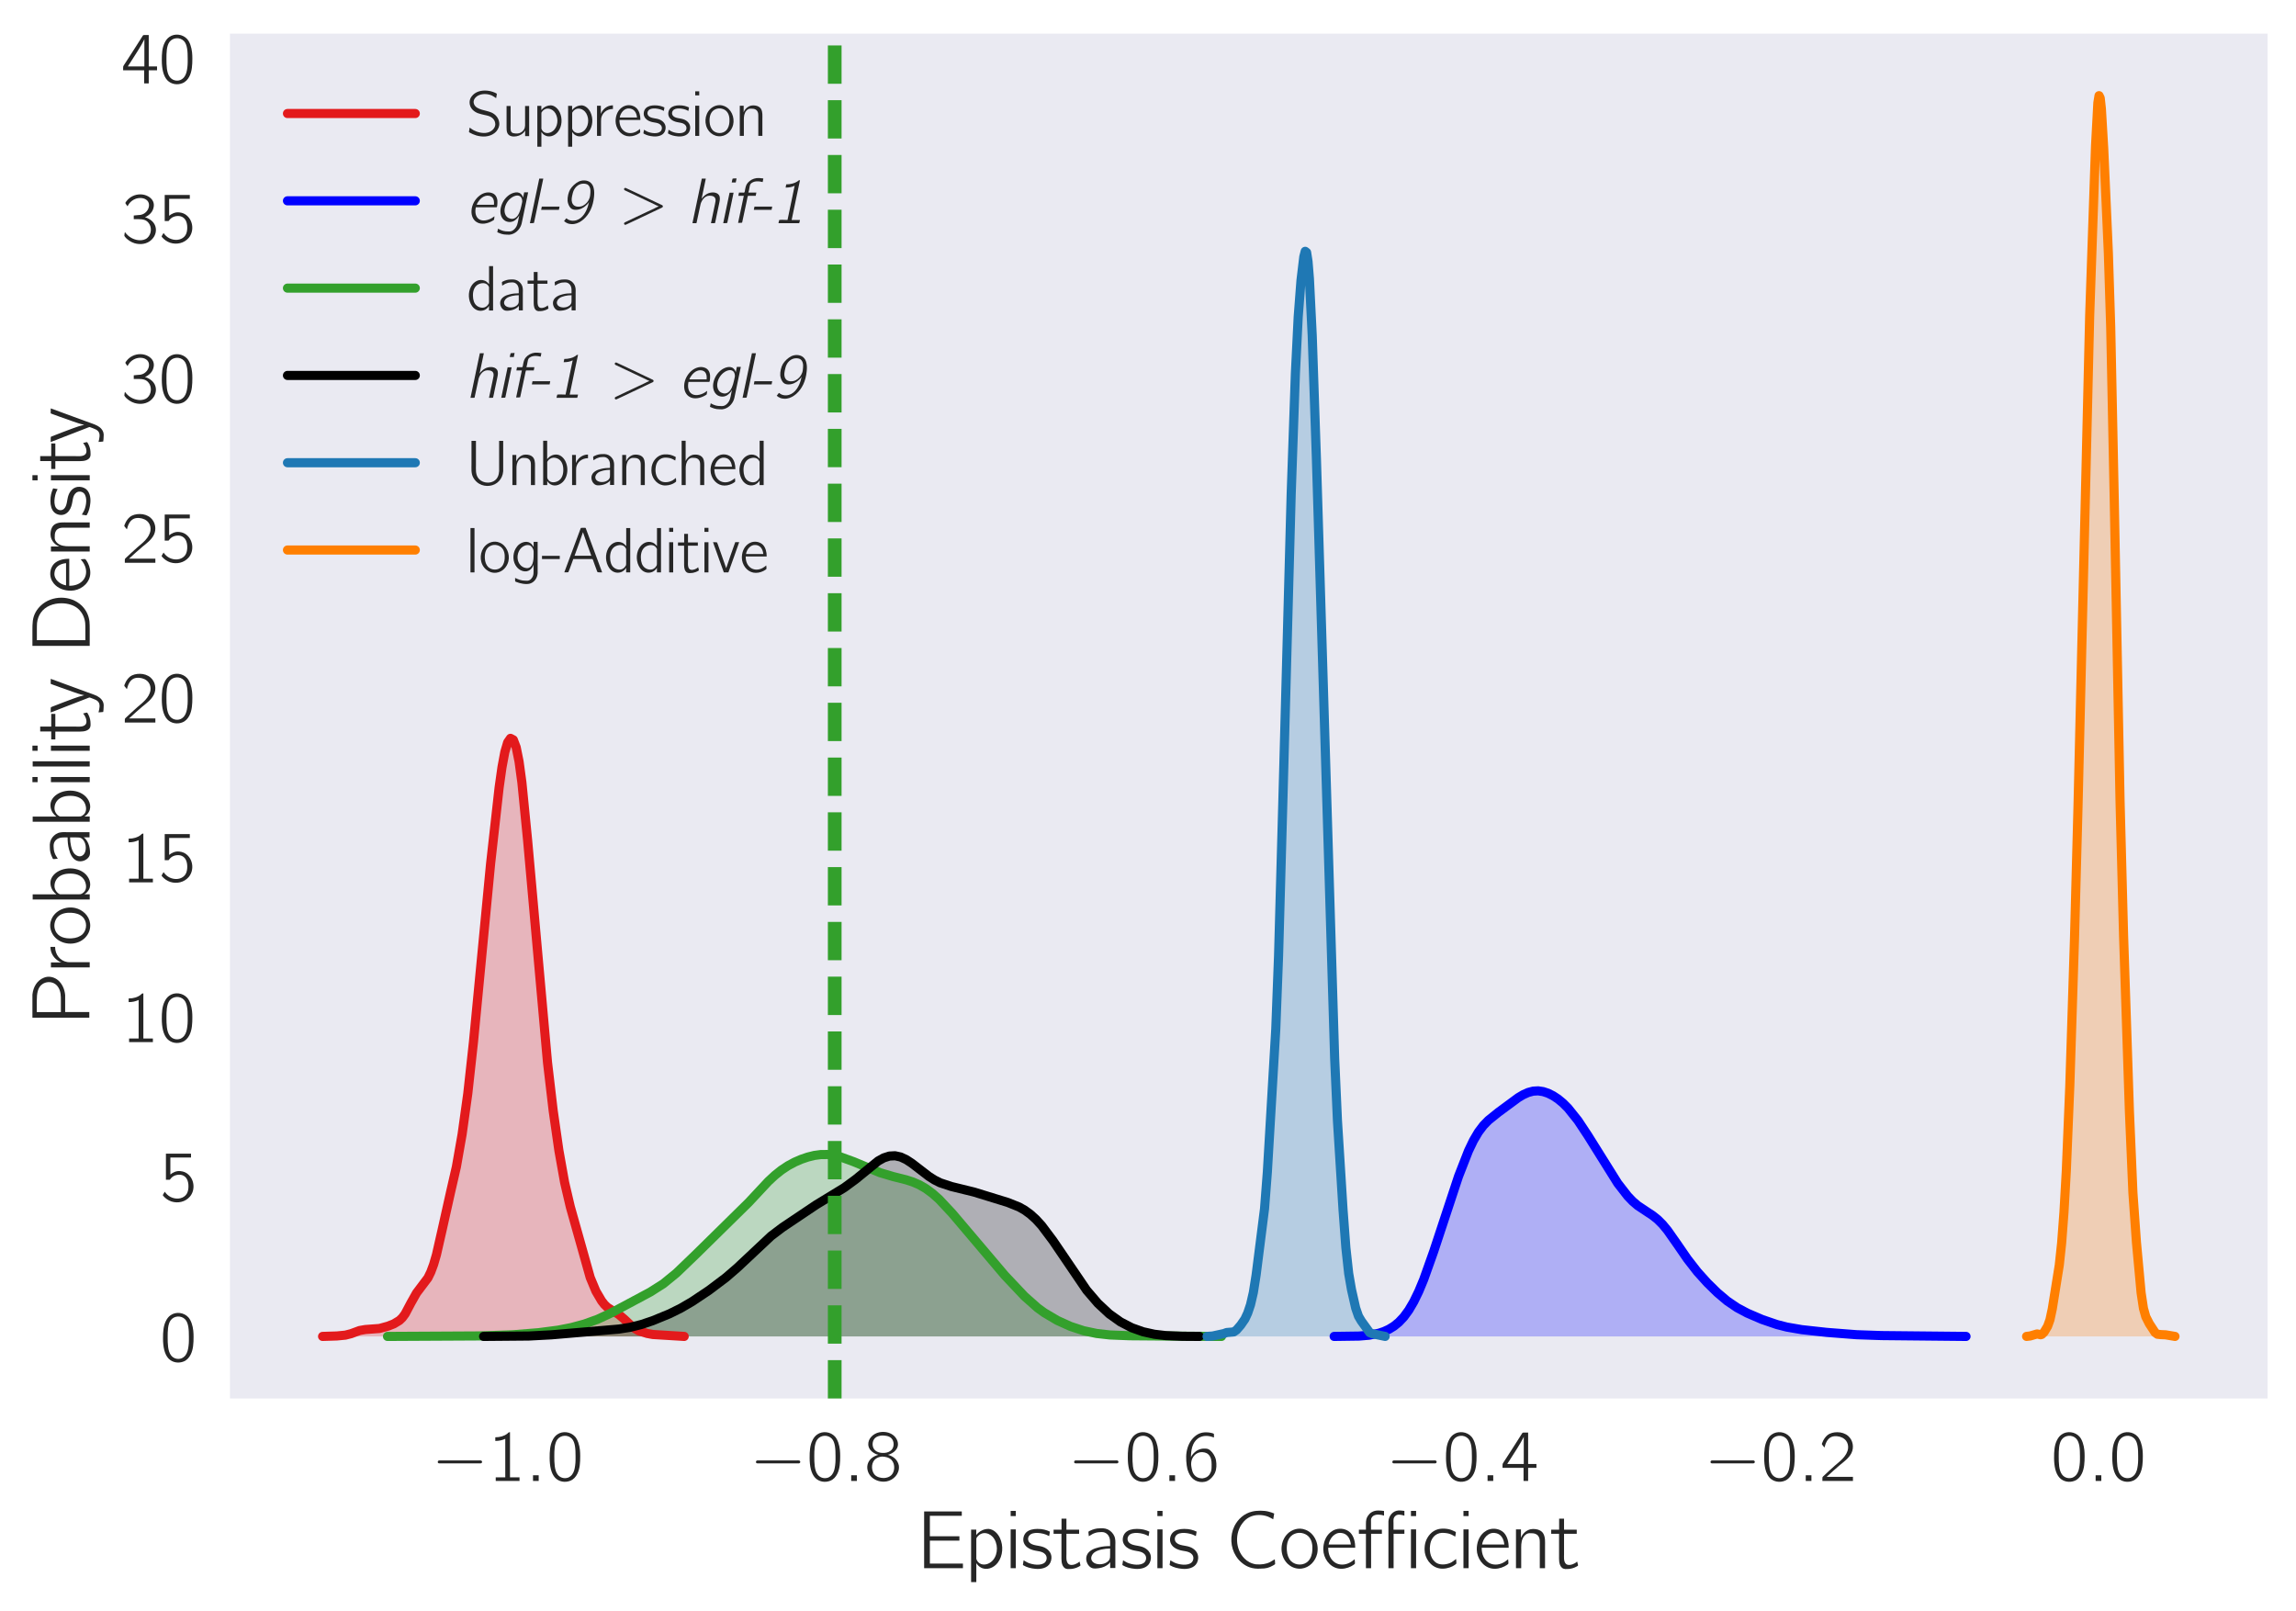<?xml version="1.0" encoding="utf-8" standalone="no"?>
<!DOCTYPE svg PUBLIC "-//W3C//DTD SVG 1.1//EN"
  "http://www.w3.org/Graphics/SVG/1.1/DTD/svg11.dtd">
<!-- Created with matplotlib (http://matplotlib.org/) -->
<svg height="353pt" version="1.1" viewBox="0 0 503 353" width="503pt" xmlns="http://www.w3.org/2000/svg" xmlns:xlink="http://www.w3.org/1999/xlink">
 <defs>
  <style type="text/css">
*{stroke-linecap:butt;stroke-linejoin:round;}
  </style>
 </defs>
 <g id="figure_1">
  <g id="patch_1">
   <path d="M 0 353.715 
L 503.979 353.715 
L 503.979 0 
L 0 0 
z
" style="fill:#ffffff;"/>
  </g>
  <g id="axes_1">
   <g id="patch_2">
    <path d="M 50.379 306.347 
L 496.779 306.347 
L 496.779 7.367 
L 50.379 7.367 
z
" style="fill:#eaeaf2;"/>
   </g>
   <g id="matplotlib.axis_1">
    <g id="xtick_1">
     <g id="line2d_1"/>
     <g id="text_1">
      <!-- $-1.0$ -->
      <defs>
       <path d="M 9.797 28.078 
C 8 27.484 7.797 24.781 9.797 24.281 
C 10.297 24.078 10.906 24.188 11.5 24.188 
L 64.703 24.188 
C 65.906 24.188 67.797 23.781 68.797 24.781 
C 69.906 25.875 69.297 27.875 67.703 28.188 
C 66.5 28.375 65.094 28.188 63.906 28.188 
L 11.406 28.188 
C 10.906 28.188 10.297 28.281 9.797 28.078 
" id="Computer_Modern_Bright_Math_Symbols-0"/>
       <path d="M 9.703 60.016 
L 9.703 55 
C 15.203 55 19 56 23.406 57.906 
L 23.406 5.016 
L 10.297 5.016 
L 10.297 0 
L 43 0 
L 43 5.016 
L 29.906 5.016 
L 29.906 67 
C 27.5 67 27.906 66.359 26 64.875 
C 21.906 61.719 16.203 60.016 9.703 60.016 
" id="Computer_Modern_Bright-49"/>
       <path d="M 10.703 7.812 
L 10.703 0 
L 18.5 0 
L 18.5 7.812 
z
" id="Computer_Modern_Bright_Math_Slanted-58"/>
       <path d="M 14.797 63.859 
C 11.906 61.859 9.906 59.141 8.406 56.031 
C 4.797 49 4.406 40.766 4.406 31.828 
C 4.406 20.578 6.406 10.25 12 4.312 
C 17.297 -1.203 25.703 -2.609 32.797 0.297 
C 37.203 2.016 40.406 5.719 42.406 9.734 
C 46 16.875 46.406 25.406 46.406 34.234 
C 46.406 37.047 46.297 39.859 46 42.672 
C 45.297 49.406 43 56.828 39.297 60.953 
C 33.203 67.688 22.297 69.188 14.797 63.859 
M 34.906 58.141 
C 39.594 53.125 40 43.484 40 34.344 
L 40 28.922 
C 40 24.297 39.203 18.281 38.203 14.859 
C 36.797 10.141 34.5 6.734 29.906 4.625 
C 24.297 2.609 18.5 4.516 15.297 8.938 
C 11 14.656 10.797 24.797 10.797 33.734 
C 10.797 42.172 10.906 51.516 15 57.031 
C 19.5 63.062 29.203 64.062 34.906 58.141 
" id="Computer_Modern_Bright-48"/>
      </defs>
      <g style="fill:#262626;" transform="translate(94.565 324.416)scale(0.16 -0.16)">
       <use transform="scale(0.996)" xlink:href="#Computer_Modern_Bright_Math_Symbols-0"/>
       <use transform="translate(77.487 0)scale(0.996)" xlink:href="#Computer_Modern_Bright-49"/>
       <use transform="translate(128.131 0)scale(0.996)" xlink:href="#Computer_Modern_Bright_Math_Slanted-58"/>
       <use transform="translate(157.188 0)scale(0.996)" xlink:href="#Computer_Modern_Bright-48"/>
      </g>
     </g>
    </g>
    <g id="xtick_2">
     <g id="line2d_2"/>
     <g id="text_2">
      <!-- $-0.8$ -->
      <defs>
       <path d="M 18.703 36 
L 18.703 35.906 
C 12.5 34.094 7.297 30.688 4.797 24.844 
C 2.203 18.719 4 11.281 8.406 6.453 
C 13.094 1.422 19.5 -1 26.297 -1 
C 36.297 -1 45.906 6.406 47.094 16.734 
C 47.297 18.266 47.203 19.891 47 21.406 
C 45.203 29.219 39.5 33.875 32.094 35.906 
C 32.906 36.203 33.797 36.406 34.594 36.703 
C 38.797 38.422 42.297 40.922 44.5 44.938 
C 47.797 51.375 44.594 58.906 39.203 63.016 
C 33.797 67.141 26.5 68.234 19.906 66.828 
C 12 65.125 4.5 58.406 5 49.766 
C 5.203 46.75 6.5 44.234 8 42.438 
C 10.297 39.625 14.797 36.609 18.703 36 
M 23.797 62.5 
C 28.203 62.5 33.703 62 36.906 58.578 
C 40.703 54.469 40.906 47.031 37.094 42.812 
C 34.703 40.203 31.203 38.891 27.703 38.594 
C 22.797 38.188 17.203 39 13.703 42.812 
C 9.797 47.125 10.094 54.969 14.297 58.984 
C 16.906 61.391 20.406 62.188 23.797 62.5 
M 23.703 33.5 
C 28.406 33.5 33.5 32.391 36.906 28.938 
C 38.203 27.531 39.203 25.812 39.797 24.016 
C 41.5 18.75 40.703 12.094 36.797 8.047 
C 34.094 5.328 30.406 4.312 26.703 4.016 
C 22.203 4.016 17 5.109 13.797 8.562 
C 9.406 13.391 8.5 23.406 13.703 29.062 
C 16.297 31.781 20 33.203 23.703 33.5 
" id="Computer_Modern_Bright-56"/>
      </defs>
      <g style="fill:#262626;" transform="translate(164.272 324.416)scale(0.16 -0.16)">
       <use transform="scale(0.996)" xlink:href="#Computer_Modern_Bright_Math_Symbols-0"/>
       <use transform="translate(77.487 0)scale(0.996)" xlink:href="#Computer_Modern_Bright-48"/>
       <use transform="translate(128.131 0)scale(0.996)" xlink:href="#Computer_Modern_Bright_Math_Slanted-58"/>
       <use transform="translate(157.188 0)scale(0.996)" xlink:href="#Computer_Modern_Bright-56"/>
      </g>
     </g>
    </g>
    <g id="xtick_3">
     <g id="line2d_3"/>
     <g id="text_3">
      <!-- $-0.6$ -->
      <defs>
       <path d="M 11.297 32.625 
L 11.203 32.625 
C 11.203 41.766 12.797 52.422 20.594 58.25 
C 24.906 61.375 30.703 62.969 38.203 61.172 
C 39.797 60.766 41.297 60.156 42.797 59.766 
L 42.797 63.281 
C 42.797 63.672 42.906 64.375 42.594 64.781 
C 41.906 65.688 36.297 66.594 36.094 66.594 
C 27.406 67.594 21.703 65.688 16.406 61.172 
C 10 55.641 6.297 47.516 5.094 39.281 
C 4 32.656 4.906 22 6.203 16.781 
C 8.297 9.047 12.297 2.219 19.703 -0.391 
C 24.094 -2 29.5 -2 33.703 0.016 
C 37.094 1.641 39.906 4.469 42.094 7.5 
C 45.594 12.344 46.5 18.219 46.094 24.172 
C 45.906 27.109 45.5 30.047 44.297 32.766 
C 42.406 37.125 39.203 41.672 35.094 43.688 
C 33.203 44.5 31.203 44.5 29.203 44.5 
C 23.906 44.5 18.906 42.188 15.203 38.359 
C 13.594 36.75 12 34.719 11.297 32.625 
M 24.406 39.516 
C 28.203 39.812 32.203 39.219 35.094 36.5 
C 38.906 32.891 39.594 27.766 39.594 22.812 
C 39.594 19.469 39.703 16.016 38.703 12.859 
C 38.094 11.234 37.297 9.828 36.406 8.5 
C 34.203 5.562 31.406 4.125 26.797 3.516 
C 22.297 3.516 17.797 5.312 15.203 9.125 
C 13.594 11.328 12.797 14.047 12.297 16.641 
C 11.703 19.344 11.297 22.141 11.5 24.859 
C 12 31.984 17 38.516 24.406 39.516 
" id="Computer_Modern_Bright-54"/>
      </defs>
      <g style="fill:#262626;" transform="translate(233.978 324.416)scale(0.16 -0.16)">
       <use transform="scale(0.996)" xlink:href="#Computer_Modern_Bright_Math_Symbols-0"/>
       <use transform="translate(77.487 0)scale(0.996)" xlink:href="#Computer_Modern_Bright-48"/>
       <use transform="translate(128.131 0)scale(0.996)" xlink:href="#Computer_Modern_Bright_Math_Slanted-58"/>
       <use transform="translate(157.188 0)scale(0.996)" xlink:href="#Computer_Modern_Bright-54"/>
      </g>
     </g>
    </g>
    <g id="xtick_4">
     <g id="line2d_4"/>
     <g id="text_4">
      <!-- $-0.4$ -->
      <defs>
       <path d="M 2.094 18 
L 31 18 
L 31 0 
L 37.297 0 
L 37.297 18 
L 48.703 18 
L 48.703 23.328 
L 37.297 23.328 
L 37.297 66.469 
L 31.906 66.469 
C 30.094 66.469 29.594 66.578 28.797 65.062 
C 24.797 58.516 3.703 25.766 3 24.859 
C 2.203 23.438 2.094 23.547 2.094 21.438 
z
M 31.297 60.875 
L 31.297 23.328 
L 8.594 23.328 
C 9.297 24.734 10.297 26.031 11.203 27.438 
C 16.203 35.172 28.094 53.547 30.594 59.281 
C 30.906 59.781 31 60.375 31.297 60.875 
" id="Computer_Modern_Bright-52"/>
      </defs>
      <g style="fill:#262626;" transform="translate(303.685 324.416)scale(0.16 -0.16)">
       <use transform="scale(0.996)" xlink:href="#Computer_Modern_Bright_Math_Symbols-0"/>
       <use transform="translate(77.487 0)scale(0.996)" xlink:href="#Computer_Modern_Bright-48"/>
       <use transform="translate(128.131 0)scale(0.996)" xlink:href="#Computer_Modern_Bright_Math_Slanted-58"/>
       <use transform="translate(157.188 0)scale(0.996)" xlink:href="#Computer_Modern_Bright-52"/>
      </g>
     </g>
    </g>
    <g id="xtick_5">
     <g id="line2d_5"/>
     <g id="text_5">
      <!-- $-0.2$ -->
      <defs>
       <path d="M 7.297 45.969 
C 8.703 51.594 11.094 57.984 16.797 60.5 
C 19.203 61.5 21.797 61.703 24.406 61.5 
C 29.297 61.094 34.094 59.094 37.094 55.094 
C 39.297 52.078 40.094 48.375 39.703 44.781 
C 38.5 34.344 28.297 26.844 21.703 21.234 
C 17.906 18.031 7.094 7.812 7.094 7.812 
L 5.406 6.203 
C 4.5 5.312 4.406 5.312 4.406 3.5 
L 4.406 0 
L 46.406 0 
L 46.406 5.625 
L 10.203 5.625 
C 13.406 8.734 26.703 20.516 28.5 21.922 
C 34.297 26.656 40.797 31.375 44.297 38.219 
C 48.203 46.062 46.5 55.938 39.906 61.766 
C 35.906 65.297 30.406 67 25.094 67 
C 20.203 67 15.203 66 11.297 62.906 
C 8.297 60.391 5.797 56.688 4.406 52.875 
C 4.094 52.281 3.594 51.281 3.703 50.578 
C 3.797 49.984 4.406 49.484 4.703 49.078 
C 5.5 48.078 6.297 46.875 7.297 45.969 
" id="Computer_Modern_Bright-50"/>
      </defs>
      <g style="fill:#262626;" transform="translate(373.392 324.416)scale(0.16 -0.16)">
       <use transform="scale(0.996)" xlink:href="#Computer_Modern_Bright_Math_Symbols-0"/>
       <use transform="translate(77.487 0)scale(0.996)" xlink:href="#Computer_Modern_Bright-48"/>
       <use transform="translate(128.131 0)scale(0.996)" xlink:href="#Computer_Modern_Bright_Math_Slanted-58"/>
       <use transform="translate(157.188 0)scale(0.996)" xlink:href="#Computer_Modern_Bright-50"/>
      </g>
     </g>
    </g>
    <g id="xtick_6">
     <g id="line2d_6"/>
     <g id="text_6">
      <!-- $0.0$ -->
      <g style="fill:#262626;" transform="translate(449.297 324.416)scale(0.16 -0.16)">
       <use transform="scale(0.996)" xlink:href="#Computer_Modern_Bright-48"/>
       <use transform="translate(50.643 0)scale(0.996)" xlink:href="#Computer_Modern_Bright_Math_Slanted-58"/>
       <use transform="translate(79.701 0)scale(0.996)" xlink:href="#Computer_Modern_Bright-48"/>
      </g>
     </g>
    </g>
    <g id="text_7">
     <!-- Epistasis Coefficient -->
     <defs>
      <path d="M 8 69.328 
L 8 0 
L 55.406 0 
L 55.406 5.625 
L 15 5.625 
L 15 33.672 
L 51.094 33.672 
L 51.094 39 
L 15 39 
L 15 64 
L 54 64 
L 54 69.328 
z
" id="Computer_Modern_Bright-69"/>
      <path d="M 12.703 40.531 
L 12.703 47.156 
L 6.406 47.156 
L 6.406 -17 
L 12.797 -17 
L 12.797 6.094 
C 14.203 4.078 15.797 2.281 17.906 1.078 
C 25 -3.25 34 0.172 38.906 6.594 
C 45.406 14.969 46.094 27.5 41.594 36.984 
C 39 42.438 34.094 47.5 27.797 48 
C 22.297 48 18.094 45.812 15.094 43.125 
C 14.203 42.328 13.5 41.438 12.703 40.531 
M 21.906 42.875 
C 26 43.172 30 41.266 32.797 38.266 
C 34.5 36.344 35.797 34.141 36.594 31.734 
C 40.094 22.297 36.906 9.234 26.797 5.328 
C 21 3.109 15.297 5.125 13.094 10.547 
C 12.594 11.547 12.797 12.859 12.797 13.953 
L 12.797 34.641 
C 12.797 36.953 13 37.156 14.5 38.859 
C 16.297 41.062 19 42.578 21.906 42.875 
" id="Computer_Modern_Bright-112"/>
      <path d="M 6.406 70 
L 6.406 63.672 
L 12.703 63.672 
L 12.703 70 
z
M 6.406 47.391 
L 6.406 0 
L 12.703 0 
L 12.703 47.391 
z
" id="Computer_Modern_Bright-105"/>
      <path d="M 3.094 9.641 
C 2.906 8.234 2.594 6.938 2.406 5.531 
C 2.203 4.422 1.906 3.922 2.906 3.422 
C 7 1.016 11.906 -0.297 17.703 -0.797 
C 24.203 -1.406 32.406 0.109 35.594 6.531 
C 36.5 8.344 37 10.344 37.094 12.359 
C 37.5 19.578 31.797 24.203 26.906 25.906 
C 21.406 28.016 13.906 27.312 10.094 31.531 
C 8.094 33.844 8 37.266 9.906 39.672 
C 13.906 45.297 26.797 42.875 31.906 40.375 
C 32.703 39.969 33.406 39.469 34.297 39.266 
L 35.203 44.688 
C 30.5 46.797 26.406 48 19.906 48 
C 14.297 48 9.203 46.703 6 43.484 
C 2.797 40.172 1.703 34.641 3.594 30.438 
C 5.406 26.406 9.203 23.797 13.297 22.5 
C 19.203 20.391 25.906 21.391 29.797 16.578 
C 32 13.766 31.594 9.547 29.094 7.031 
C 24.297 2.609 14.094 4.219 8.5 6.625 
C 6.594 7.438 4.906 8.641 3.094 9.641 
" id="Computer_Modern_Bright-115"/>
      <path d="M 10.797 60.5 
L 10.797 47.016 
L 1.094 47.016 
L 1.094 42 
L 10.703 42 
L 10.703 15.016 
C 10.703 10.578 10.406 5.234 13.297 1.516 
C 15 -0.703 17.297 -1.297 20.797 -1 
C 23.703 -1 26.594 -0.391 29.297 0.656 
C 30.203 1.062 33.5 2.516 33.906 3.234 
C 34.094 3.641 32.797 8.094 32.797 8.094 
L 30.406 6.266 
C 27.297 4.344 21.094 2.328 18.5 5.969 
C 16.203 9.094 16.797 13.75 16.797 17.375 
L 16.797 42 
L 32.297 42 
L 32.297 47.016 
L 16.797 47.016 
L 16.797 60.5 
z
" id="Computer_Modern_Bright-116"/>
      <path d="M 7.906 39.016 
C 9.594 39.859 11 41.094 12.703 41.922 
C 15.406 43.156 18.203 44 21.203 44 
C 22.594 44.094 24.203 44.297 25.594 44 
C 28.094 43.594 30.297 42.078 31.797 39.953 
C 33.297 37.516 33.906 35.391 33.906 31.469 
L 33.906 27.016 
C 29.094 27.016 24.297 26.609 19.703 25.391 
C 13.906 24.078 7.594 21.125 5.5 15.844 
C 3.406 10.781 5.594 4.078 10.094 1.031 
C 12.297 -0.5 14.906 -0.5 17.5 -0.297 
C 21.703 0 25.906 1.016 29.5 3.25 
C 31.203 4.25 32.906 5.578 33.906 7.297 
L 34 7.297 
L 34 0.203 
L 40.297 0.203 
L 40.297 26.891 
C 40.297 29.812 40.594 32.953 40 35.891 
C 39.406 39.922 36.906 43.266 34 45.594 
C 30.594 48.219 26.703 49.109 21.5 48.719 
C 16.703 48.719 13 47.5 9.406 45.766 
C 8.906 45.562 7.906 45.234 7.594 44.641 
C 7.297 44.219 7.5 43.516 7.5 43 
C 7.703 41.672 7.797 40.344 7.906 39.016 
M 33.906 24 
L 33.906 16.375 
C 33.906 14.062 34 11.953 32.703 9.953 
C 31.594 8.344 30.094 7.234 28.5 6.438 
C 22.797 3.516 14.094 4.422 11.594 9.25 
C 9.594 12.75 11.703 16.875 14.594 19.188 
C 18.906 22.5 27.297 24 33.906 24 
" id="Computer_Modern_Bright-97"/>
      <path d="M 60.5 10.875 
C 58.5 9.859 56.703 8.453 54.703 7.453 
C 50 5.047 44 4.141 37.5 4.734 
C 31.703 5.547 26.906 8.359 23.406 11.875 
C 12.203 23.156 11.406 42.969 21.297 55.344 
C 25.5 60.875 31.906 65 41.297 65 
C 45.094 65 49 64.297 52.5 62.891 
C 54.594 61.969 56.594 60.766 58.594 59.766 
L 59.797 66.812 
C 57.594 67.672 55.297 68.562 53 69.094 
C 47.406 70.625 38.906 70.625 33.094 69.219 
C 22.906 66.922 15.5 59.828 11.297 51.625 
C 5.5 40.016 6.203 25.516 13.203 14.594 
C 15 11.703 17.297 9.109 19.906 6.891 
C 25.906 1.688 33.297 -1.312 43.594 -0.5 
C 49.797 -0.5 53.406 0.516 58.203 3.203 
C 58.703 3.5 60.594 4.516 60.906 4.938 
C 61.094 5.438 60.594 9.531 60.5 10.875 
" id="Computer_Modern_Bright-67"/>
      <path d="M 10.703 42.078 
C 1.797 33.234 0.797 17.875 8.5 7.938 
C 9.594 6.422 10.906 5.125 12.406 4.016 
C 16.094 1 21.5 -1.203 27.797 -0.5 
C 37.797 0.703 44.703 8.844 46.797 17.375 
C 49.594 29.328 43.703 42.672 32.703 46.891 
C 24.094 50.406 15.5 46.891 10.703 42.078 
M 35.703 39.359 
C 40.5 35.031 41.406 28.109 41 21.984 
C 40.703 17.266 39.406 12.344 36.094 8.828 
C 30.703 3 20.703 3 14.906 8.625 
C 11.906 11.844 10.094 16.453 9.797 21.984 
C 9.297 30.109 11.297 38.75 19.297 41.969 
C 25.203 44.578 32 42.672 35.703 39.359 
" id="Computer_Modern_Bright-111"/>
      <path d="M 41.797 10.938 
C 39.5 9.234 38.797 8.328 35.906 6.812 
C 29.797 3.5 22.594 3.5 17.406 7.172 
C 12.406 10.766 9.5 16.641 9.5 25 
L 42.5 25 
C 42.5 32.422 40.797 38.859 36.594 43.375 
C 32 47.891 24.797 49.297 18.703 47.391 
C 16.406 46.688 14.297 45.484 12.406 43.969 
C 6.094 38.859 3.406 30.719 3.5 22.781 
C 3.703 12.344 10.797 1.906 21.297 -0.312 
C 26.797 -1.422 32.594 -0.203 37.5 2.297 
C 38.406 2.797 41.703 4.609 42.094 5.516 
C 42.406 6.016 41.797 10.938 41.797 10.938 
M 37.203 28.906 
L 10 28.906 
C 11.203 36.234 17.203 43.969 25.297 43.062 
C 31.906 42.469 35.406 37.75 36.703 31.828 
C 36.906 30.812 37 29.922 37.203 28.906 
" id="Computer_Modern_Bright-101"/>
      <path d="M 10.594 47.016 
L 2 47.016 
L 2 42 
L 10.594 42 
L 10.594 0 
L 16.906 0 
L 16.906 42 
L 30.094 42 
L 30.094 47.016 
L 16.797 47.016 
L 16.797 56.234 
C 16.797 57.891 16.594 59.656 17.297 61.219 
C 19.5 65.875 25.406 65.875 29.594 65.078 
C 30.594 64.875 31.703 64.469 32.703 64.266 
L 32.703 69.906 
C 27.703 70.609 22.297 71.219 17.703 68.469 
C 15.797 67.438 14.203 65.688 13 63.922 
C 11.094 60.938 10.594 58.781 10.594 53.719 
z
M 38.094 0 
L 44.406 0 
L 44.406 42 
L 57.594 42 
L 57.594 47.016 
L 44.297 47.016 
L 44.297 55.234 
C 44.297 56.891 44.094 58.656 44.406 60.328 
C 44.906 62.297 46.094 63.656 47.703 64.672 
C 50.797 66.172 54.406 65.078 57.594 64.172 
L 57.594 70 
C 55.094 70.188 52.703 70.688 50.203 70.5 
C 43.406 70 38.594 64.047 38.094 57.312 
C 38 55.891 38.094 54.375 38.094 52.969 
z
M 65.594 70 
L 65.594 63.672 
L 71.906 63.672 
L 71.906 70 
z
M 65.594 47.391 
L 65.594 0 
L 71.906 0 
L 71.906 47.391 
z
" id="Computer_Modern_Bright-14"/>
      <path d="M 42.406 11.25 
C 40.5 9.844 38.797 8.328 36.703 7.125 
C 32 4.625 24.797 3.422 19.406 5.922 
C 11.594 9.938 9.5 19.688 10.594 27.719 
C 10.797 29.328 11.094 30.922 11.594 32.438 
C 13.797 38.969 19.297 44.078 28.297 43.078 
C 33.094 42.672 35.5 41.875 39.297 39.766 
C 40 39.359 40.594 38.859 41.406 38.656 
C 41.5 39.859 41.797 41.172 42 42.375 
C 42.297 43.984 42.297 44.188 40.797 44.891 
C 39.703 45.391 38.594 45.984 37.406 46.391 
C 32.797 48.406 25.203 49 20 47.5 
C 12.906 45.484 7.594 39.359 5.297 32.531 
C 4.203 29.422 3.906 26.109 3.906 22.797 
C 4 12.25 11.203 1.906 21.703 -0.203 
C 27.5 -1.406 34.203 0.297 38.203 2.406 
C 39.203 2.906 42.203 4.719 42.703 5.625 
C 43 6.125 42.406 11.25 42.406 11.25 
" id="Computer_Modern_Bright-99"/>
      <path d="M 12.594 37.281 
L 12.5 37.281 
L 12.5 47.391 
L 6.406 47.391 
L 6.406 0 
L 12.797 0 
L 12.797 21.938 
C 12.797 26.844 12.5 31.875 14.703 36.469 
C 15.797 38.781 17.5 40.781 19.797 41.984 
C 21.703 42.891 23.703 42.891 25.797 42.688 
C 28.797 42.688 31.703 41.891 33.594 39.375 
C 35.406 37.062 35.5 34.062 35.5 31.25 
L 35.5 0 
L 41.906 0 
L 41.906 26.859 
C 41.906 31.875 42.406 37.375 40 41.891 
C 38.094 45.5 34.406 47.203 30.5 47.703 
C 28.5 48 26.406 48 24.406 47.609 
C 19.203 46.5 14.406 42.297 12.594 37.281 
" id="Computer_Modern_Bright-110"/>
     </defs>
     <g style="fill:#262626;" transform="translate(201.023 343.526)scale(0.18 -0.18)">
      <use transform="scale(0.996)" xlink:href="#Computer_Modern_Bright-69"/>
      <use transform="translate(58.738 0)scale(0.996)" xlink:href="#Computer_Modern_Bright-112"/>
      <use transform="translate(106.89 0)scale(0.996)" xlink:href="#Computer_Modern_Bright-105"/>
      <use transform="translate(125.985 0)scale(0.996)" xlink:href="#Computer_Modern_Bright-115"/>
      <use transform="translate(164.424 0)scale(0.996)" xlink:href="#Computer_Modern_Bright-116"/>
      <use transform="translate(200.539 0)scale(0.996)" xlink:href="#Computer_Modern_Bright-97"/>
      <use transform="translate(247.031 0)scale(0.996)" xlink:href="#Computer_Modern_Bright-115"/>
      <use transform="translate(285.47 0)scale(0.996)" xlink:href="#Computer_Modern_Bright-105"/>
      <use transform="translate(304.565 0)scale(0.996)" xlink:href="#Computer_Modern_Bright-115"/>
      <use transform="translate(374.469 0)scale(0.996)" xlink:href="#Computer_Modern_Bright-67"/>
      <use transform="translate(439.641 0)scale(0.996)" xlink:href="#Computer_Modern_Bright-111"/>
      <use transform="translate(490.284 0)scale(0.996)" xlink:href="#Computer_Modern_Bright-101"/>
      <use transform="translate(535.116 0)scale(0.996)" xlink:href="#Computer_Modern_Bright-14"/>
      <use transform="translate(613.156 0)scale(0.996)" xlink:href="#Computer_Modern_Bright-99"/>
      <use transform="translate(657.988 0)scale(0.996)" xlink:href="#Computer_Modern_Bright-105"/>
      <use transform="translate(677.083 0)scale(0.996)" xlink:href="#Computer_Modern_Bright-101"/>
      <use transform="translate(721.915 0)scale(0.996)" xlink:href="#Computer_Modern_Bright-110"/>
      <use transform="translate(770.067 0)scale(0.996)" xlink:href="#Computer_Modern_Bright-116"/>
     </g>
    </g>
   </g>
   <g id="matplotlib.axis_2">
    <g id="ytick_1">
     <g id="line2d_7"/>
     <g id="text_8">
      <!-- $0$ -->
      <g style="fill:#262626;" transform="translate(35.011 298.292)scale(0.16 -0.16)">
       <use transform="scale(0.996)" xlink:href="#Computer_Modern_Bright-48"/>
      </g>
     </g>
    </g>
    <g id="ytick_2">
     <g id="line2d_8"/>
     <g id="text_9">
      <!-- $5$ -->
      <defs>
       <path d="M 8.406 66.328 
L 8.406 30.453 
L 12.203 30.453 
C 12.703 30.453 13.406 30.359 13.797 30.562 
C 14.297 30.859 14.594 31.562 14.906 31.969 
C 15.594 32.859 16.406 33.562 17.203 34.266 
C 20.797 37.281 27.703 38.484 32.297 36.172 
C 38.594 33.172 39.797 25.219 39.297 19 
C 39 15.062 37.797 11.453 35.5 9.141 
C 30.203 3.5 21.297 3.5 14.797 6.797 
C 11.594 8.406 8.906 10.922 6.906 13.922 
L 6.797 13.922 
C 6.5 13.422 4.203 9.906 4.203 9.297 
C 4.203 8.891 4.5 8.594 4.703 8.297 
C 7.703 4.781 11.594 2.062 16.094 0.562 
C 25 -2.25 35 -0.047 41.297 7.188 
C 48.797 15.922 47.797 30.156 39.094 37.766 
C 36.5 40.188 32.906 41.891 28.594 42.281 
C 22.797 43.094 17.594 40.281 14.5 37.672 
L 14.5 61 
L 42.906 61 
L 42.906 66.328 
z
" id="Computer_Modern_Bright-53"/>
      </defs>
      <g style="fill:#262626;" transform="translate(35.011 263.289)scale(0.16 -0.16)">
       <use transform="scale(0.996)" xlink:href="#Computer_Modern_Bright-53"/>
      </g>
     </g>
    </g>
    <g id="ytick_3">
     <g id="line2d_9"/>
     <g id="text_10">
      <!-- $10$ -->
      <g style="fill:#262626;" transform="translate(26.642 228.286)scale(0.16 -0.16)">
       <use transform="scale(0.996)" xlink:href="#Computer_Modern_Bright-49"/>
       <use transform="translate(50.643 0)scale(0.996)" xlink:href="#Computer_Modern_Bright-48"/>
      </g>
     </g>
    </g>
    <g id="ytick_4">
     <g id="line2d_10"/>
     <g id="text_11">
      <!-- $15$ -->
      <g style="fill:#262626;" transform="translate(26.642 193.283)scale(0.16 -0.16)">
       <use transform="scale(0.996)" xlink:href="#Computer_Modern_Bright-49"/>
       <use transform="translate(50.643 0)scale(0.996)" xlink:href="#Computer_Modern_Bright-53"/>
      </g>
     </g>
    </g>
    <g id="ytick_5">
     <g id="line2d_11"/>
     <g id="text_12">
      <!-- $20$ -->
      <g style="fill:#262626;" transform="translate(26.642 158.281)scale(0.16 -0.16)">
       <use transform="scale(0.996)" xlink:href="#Computer_Modern_Bright-50"/>
       <use transform="translate(50.643 0)scale(0.996)" xlink:href="#Computer_Modern_Bright-48"/>
      </g>
     </g>
    </g>
    <g id="ytick_6">
     <g id="line2d_12"/>
     <g id="text_13">
      <!-- $25$ -->
      <g style="fill:#262626;" transform="translate(26.642 123.278)scale(0.16 -0.16)">
       <use transform="scale(0.996)" xlink:href="#Computer_Modern_Bright-50"/>
       <use transform="translate(50.643 0)scale(0.996)" xlink:href="#Computer_Modern_Bright-53"/>
      </g>
     </g>
    </g>
    <g id="ytick_7">
     <g id="line2d_13"/>
     <g id="text_14">
      <!-- $30$ -->
      <defs>
       <path d="M 8.094 50.719 
C 8.906 51.922 9.5 53.234 10.406 54.438 
C 12.5 57.25 15.406 59.453 18.703 60.766 
C 23.906 62.875 31.5 62.875 35.594 58.219 
C 39.203 54.078 37.703 47.609 34.406 43.781 
C 31.406 40.25 27.5 38.531 21.703 38.531 
C 20 38.531 18.406 38.031 16.703 38.031 
L 16.703 33 
L 23.594 33 
C 29.406 33 33.203 32.109 36.406 28.688 
C 41.906 22.859 41.406 12.516 35.297 7.203 
C 32.203 4.594 27.906 3.781 23.906 4.078 
C 16.094 4.688 9.203 8.812 4.594 15.234 
C 4.094 14.234 4.094 12.828 3.906 11.719 
C 3.594 10.109 3.594 10.109 4.594 8.812 
C 7.5 4.891 13.203 1.281 17.703 -0.031 
C 25.703 -2.438 35 -1.344 41.203 4.781 
C 42.406 6 43.5 7.297 44.406 8.703 
C 48.094 14.531 48.203 22.156 44.094 27.781 
C 42.406 30.094 40.203 31.906 37.703 33.312 
C 36 34.312 34 35.312 32 35.516 
C 37.797 38.234 43.203 42.828 44.203 50.359 
C 45.094 57.375 41 61.688 36.797 64.188 
C 30.297 68 21.797 68 15.094 64.672 
C 12 63.172 9.203 60.969 7.094 58.25 
C 6.703 57.75 5.203 56.047 5.203 55.234 
C 5.203 54.734 5.594 54.234 5.906 53.828 
z
" id="Computer_Modern_Bright-51"/>
      </defs>
      <g style="fill:#262626;" transform="translate(26.642 88.275)scale(0.16 -0.16)">
       <use transform="scale(0.996)" xlink:href="#Computer_Modern_Bright-51"/>
       <use transform="translate(50.643 0)scale(0.996)" xlink:href="#Computer_Modern_Bright-48"/>
      </g>
     </g>
    </g>
    <g id="ytick_8">
     <g id="line2d_14"/>
     <g id="text_15">
      <!-- $35$ -->
      <g style="fill:#262626;" transform="translate(26.642 53.272)scale(0.16 -0.16)">
       <use transform="scale(0.996)" xlink:href="#Computer_Modern_Bright-51"/>
       <use transform="translate(50.643 0)scale(0.996)" xlink:href="#Computer_Modern_Bright-53"/>
      </g>
     </g>
    </g>
    <g id="ytick_9">
     <g id="line2d_15"/>
     <g id="text_16">
      <!-- $40$ -->
      <g style="fill:#262626;" transform="translate(26.642 18.27)scale(0.16 -0.16)">
       <use transform="scale(0.996)" xlink:href="#Computer_Modern_Bright-52"/>
       <use transform="translate(50.643 0)scale(0.996)" xlink:href="#Computer_Modern_Bright-48"/>
      </g>
     </g>
    </g>
    <g id="text_17">
     <!-- Probability Density -->
     <defs>
      <path d="M 8 70 
L 8 0.5 
L 15 0.5 
L 15 30 
L 29.094 30 
C 31.297 30 33.5 30 35.594 30 
C 43 30.609 49.203 33.641 53.406 38.172 
C 57.703 42.906 59.594 50.156 56.797 56.297 
C 53.594 64.047 46 68.984 36.297 70 
C 33.406 70 30.406 70 27.5 70 
z
M 14.906 35.219 
L 14.906 64.672 
L 28.594 64.672 
C 37.297 64.672 45.203 63.672 49.203 57.656 
C 51.906 53.625 52.297 48 50.094 43.672 
C 48.906 41.344 47.094 39.547 44.906 38.234 
C 40 35.219 34.297 35.219 28.797 35.219 
z
" id="Computer_Modern_Bright-80"/>
      <path d="M 12.5 34.75 
L 12.406 34.75 
L 12.406 47.391 
L 6.406 47.391 
L 6.406 0 
L 12.703 0 
L 12.703 22.891 
C 12.703 24.406 12.703 25.906 12.906 27.406 
C 14.297 35.953 21.703 42.281 31.406 42.281 
L 31.406 48 
C 25 48 19.094 44.891 15.297 39.766 
C 14.203 38.266 13 36.547 12.5 34.75 
" id="Computer_Modern_Bright-114"/>
      <path d="M 6.406 69.688 
L 6.406 0 
L 12.797 0 
L 12.797 6.328 
L 12.906 6.328 
C 14 4.109 16.5 2.016 18.594 0.906 
C 25.797 -2.906 34.406 0.906 39.094 7.031 
C 48.594 19.578 44.797 40.875 32.297 46.797 
C 27.406 49 21.5 48 17.094 44.984 
C 15.406 43.781 14 42.375 12.703 40.766 
L 12.703 69.688 
z
M 21.906 42.984 
C 26.594 43.375 31.5 41.266 34.297 37.453 
C 36.203 34.938 37.203 31.938 37.703 28.812 
C 38.703 21.484 37.906 12.25 31.406 7.438 
C 30.297 6.625 29.094 6.031 27.797 5.516 
C 22.406 3.516 17 4.109 14 8.844 
C 13.094 10.438 12.797 10.547 12.797 12.953 
L 12.797 33.734 
C 12.797 34.75 12.594 35.953 13 36.859 
C 14.594 40.172 18.297 42.672 21.906 42.984 
" id="Computer_Modern_Bright-98"/>
      <path d="M 6.406 69.688 
L 6.406 0 
L 12.703 0 
L 12.703 69.688 
z
" id="Computer_Modern_Bright-108"/>
      <path d="M 0.703 47.656 
C 1.297 45.75 5.406 35.609 5.5 35.312 
L 17.406 4.578 
L 18.406 2.078 
C 19 0.672 19.203 0.469 18.594 -1.141 
L 17.5 -4.047 
C 16.594 -6.469 15.594 -8.969 13.703 -10.484 
C 10.297 -13.297 4.906 -11.688 0.797 -10.781 
L 1.297 -16.5 
C 3.203 -16.797 5.094 -17 7 -17 
C 11.297 -17.516 14.094 -16.5 16.703 -14.297 
C 20 -11.484 21.594 -7.562 23.094 -3.547 
L 26.203 5.078 
L 36.406 32.906 
C 38.094 37.922 40.203 42.641 41.797 47.656 
L 37.297 47.656 
C 36.797 47.656 36 47.859 35.594 47.469 
C 35.406 47.156 35.297 46.766 35.203 46.453 
L 34.406 44.344 
C 33.406 41.734 32.5 39.234 31.594 36.609 
L 25.797 20.25 
C 24.297 15.828 22.594 11.312 21.797 6.688 
C 20.703 11.312 19.203 15.734 17.594 20.141 
C 16.297 23.562 8.5 44.547 7.5 46.562 
C 7.094 47.656 6.703 47.656 5.203 47.656 
z
" id="Computer_Modern_Bright-121"/>
      <path d="M 8 70 
L 8 0 
L 28.203 0 
C 31.406 0 34.594 0 37.703 0.297 
C 45.703 1.109 52.594 5.016 57.203 9.828 
C 70.094 23.172 70 46.125 57.297 59.672 
C 52.703 64.578 46.5 68.5 38.703 69.5 
C 34.906 70 31 70 27.203 70 
z
M 14.906 5.312 
L 14.906 64.562 
L 27.797 64.562 
C 30.5 64.562 33.203 64.562 35.906 64.359 
C 40.406 63.859 44.797 62.359 48.5 59.734 
C 56.594 54.125 60 44.172 60 34.641 
C 60 26.609 57.797 18.375 51.906 12.641 
C 47.906 8.938 42.5 6.219 36 5.516 
C 33.406 5.312 30.703 5.312 28.094 5.312 
z
" id="Computer_Modern_Bright-68"/>
     </defs>
     <g style="fill:#262626;" transform="translate(19.653 224.381)rotate(-90)scale(0.18 -0.18)">
      <use transform="scale(0.996)" xlink:href="#Computer_Modern_Bright-80"/>
      <use transform="translate(62.889 0)scale(0.996)" xlink:href="#Computer_Modern_Bright-114"/>
      <use transform="translate(94.852 0)scale(0.996)" xlink:href="#Computer_Modern_Bright-111"/>
      <use transform="translate(145.495 0)scale(0.996)" xlink:href="#Computer_Modern_Bright-98"/>
      <use transform="translate(193.648 0)scale(0.996)" xlink:href="#Computer_Modern_Bright-97"/>
      <use transform="translate(240.14 0)scale(0.996)" xlink:href="#Computer_Modern_Bright-98"/>
      <use transform="translate(288.293 0)scale(0.996)" xlink:href="#Computer_Modern_Bright-105"/>
      <use transform="translate(307.388 0)scale(0.996)" xlink:href="#Computer_Modern_Bright-108"/>
      <use transform="translate(326.482 0)scale(0.996)" xlink:href="#Computer_Modern_Bright-105"/>
      <use transform="translate(345.577 0)scale(0.996)" xlink:href="#Computer_Modern_Bright-116"/>
      <use transform="translate(378.786 0)scale(0.996)" xlink:href="#Computer_Modern_Bright-121"/>
      <use transform="translate(452.592 0)scale(0.996)" xlink:href="#Computer_Modern_Bright-68"/>
      <use transform="translate(524.199 0)scale(0.996)" xlink:href="#Computer_Modern_Bright-101"/>
      <use transform="translate(569.03 0)scale(0.996)" xlink:href="#Computer_Modern_Bright-110"/>
      <use transform="translate(617.183 0)scale(0.996)" xlink:href="#Computer_Modern_Bright-115"/>
      <use transform="translate(655.622 0)scale(0.996)" xlink:href="#Computer_Modern_Bright-105"/>
      <use transform="translate(674.717 0)scale(0.996)" xlink:href="#Computer_Modern_Bright-116"/>
      <use transform="translate(707.925 0)scale(0.996)" xlink:href="#Computer_Modern_Bright-121"/>
     </g>
    </g>
   </g>
   <g id="PolyCollection_1">
    <path clip-path="url(#pf5756e5bfa)" d="M 70.67 292.755 
L 70.67 292.757 
L 71.294 292.757 
L 71.918 292.757 
L 72.541 292.757 
L 73.165 292.757 
L 73.789 292.757 
L 74.413 292.757 
L 75.037 292.757 
L 75.66 292.757 
L 76.284 292.757 
L 76.908 292.757 
L 77.532 292.757 
L 78.155 292.757 
L 78.779 292.757 
L 79.403 292.757 
L 80.027 292.757 
L 80.651 292.757 
L 81.274 292.757 
L 81.898 292.757 
L 82.522 292.757 
L 83.146 292.757 
L 83.769 292.757 
L 84.393 292.757 
L 85.017 292.757 
L 85.641 292.757 
L 86.265 292.757 
L 86.888 292.757 
L 87.512 292.757 
L 88.136 292.757 
L 88.76 292.757 
L 89.383 292.757 
L 90.007 292.757 
L 90.631 292.757 
L 91.255 292.757 
L 91.879 292.757 
L 92.502 292.757 
L 93.126 292.757 
L 93.75 292.757 
L 94.374 292.757 
L 94.997 292.757 
L 95.621 292.757 
L 96.245 292.757 
L 96.869 292.757 
L 97.493 292.757 
L 98.116 292.757 
L 98.74 292.757 
L 99.364 292.757 
L 99.988 292.757 
L 100.611 292.757 
L 101.235 292.757 
L 101.859 292.757 
L 102.483 292.757 
L 103.107 292.757 
L 103.73 292.757 
L 104.354 292.757 
L 104.978 292.757 
L 105.602 292.757 
L 106.225 292.757 
L 106.849 292.757 
L 107.473 292.757 
L 108.097 292.757 
L 108.721 292.757 
L 109.344 292.757 
L 109.968 292.757 
L 110.592 292.757 
L 111.216 292.757 
L 111.839 292.757 
L 112.463 292.757 
L 113.087 292.757 
L 113.711 292.757 
L 114.335 292.757 
L 114.958 292.757 
L 115.582 292.757 
L 116.206 292.757 
L 116.83 292.757 
L 117.453 292.757 
L 118.077 292.757 
L 118.701 292.757 
L 119.325 292.757 
L 119.949 292.757 
L 120.572 292.757 
L 121.196 292.757 
L 121.82 292.757 
L 122.444 292.757 
L 123.067 292.757 
L 123.691 292.757 
L 124.315 292.757 
L 124.939 292.757 
L 125.563 292.757 
L 126.186 292.757 
L 126.81 292.757 
L 127.434 292.757 
L 128.058 292.757 
L 128.681 292.757 
L 129.305 292.757 
L 129.929 292.757 
L 130.553 292.757 
L 131.177 292.757 
L 131.8 292.757 
L 132.424 292.757 
L 133.048 292.757 
L 133.672 292.757 
L 134.295 292.757 
L 134.919 292.757 
L 135.543 292.757 
L 136.167 292.757 
L 136.791 292.757 
L 137.414 292.757 
L 138.038 292.757 
L 138.662 292.757 
L 139.286 292.757 
L 139.909 292.757 
L 140.533 292.757 
L 141.157 292.757 
L 141.781 292.757 
L 142.405 292.757 
L 143.028 292.757 
L 143.652 292.757 
L 144.276 292.757 
L 144.9 292.757 
L 145.523 292.757 
L 146.147 292.757 
L 146.771 292.757 
L 147.395 292.757 
L 148.019 292.757 
L 148.642 292.757 
L 149.266 292.757 
L 149.89 292.757 
L 149.89 292.754 
L 149.89 292.754 
L 149.266 292.749 
L 148.642 292.736 
L 148.019 292.706 
L 147.395 292.654 
L 146.771 292.582 
L 146.147 292.504 
L 145.523 292.44 
L 144.9 292.404 
L 144.276 292.392 
L 143.652 292.378 
L 143.028 292.334 
L 142.405 292.241 
L 141.781 292.104 
L 141.157 291.938 
L 140.533 291.75 
L 139.909 291.516 
L 139.286 291.194 
L 138.662 290.756 
L 138.038 290.214 
L 137.414 289.611 
L 136.791 289.003 
L 136.167 288.435 
L 135.543 287.938 
L 134.919 287.522 
L 134.295 287.165 
L 133.672 286.812 
L 133.048 286.375 
L 132.424 285.775 
L 131.8 284.978 
L 131.177 283.998 
L 130.553 282.852 
L 129.929 281.5 
L 129.305 279.861 
L 128.681 277.885 
L 128.058 275.635 
L 127.434 273.271 
L 126.81 270.951 
L 126.186 268.742 
L 125.563 266.591 
L 124.939 264.355 
L 124.315 261.869 
L 123.691 259.015 
L 123.067 255.745 
L 122.444 252.048 
L 121.82 247.92 
L 121.196 243.354 
L 120.572 238.318 
L 119.949 232.749 
L 119.325 226.58 
L 118.701 219.837 
L 118.077 212.696 
L 117.453 205.423 
L 116.83 198.202 
L 116.206 191.058 
L 115.582 184.013 
L 114.958 177.305 
L 114.335 171.413 
L 113.711 166.807 
L 113.087 163.711 
L 112.463 162.072 
L 111.839 161.74 
L 111.216 162.629 
L 110.592 164.749 
L 109.968 168.095 
L 109.344 172.529 
L 108.721 177.751 
L 108.097 183.406 
L 107.473 189.25 
L 106.849 195.236 
L 106.225 201.454 
L 105.602 207.982 
L 104.978 214.776 
L 104.354 221.625 
L 103.73 228.205 
L 103.107 234.219 
L 102.483 239.544 
L 101.859 244.256 
L 101.235 248.489 
L 100.611 252.279 
L 99.988 255.582 
L 99.364 258.426 
L 98.74 261.011 
L 98.116 263.617 
L 97.493 266.415 
L 96.869 269.362 
L 96.245 272.25 
L 95.621 274.839 
L 94.997 276.981 
L 94.374 278.655 
L 93.75 279.934 
L 93.126 280.918 
L 92.502 281.71 
L 91.879 282.434 
L 91.255 283.241 
L 90.631 284.251 
L 90.007 285.457 
L 89.383 286.71 
L 88.76 287.816 
L 88.136 288.661 
L 87.512 289.257 
L 86.888 289.682 
L 86.265 290.01 
L 85.641 290.278 
L 85.017 290.5 
L 84.393 290.689 
L 83.769 290.861 
L 83.146 291.014 
L 82.522 291.13 
L 81.898 291.193 
L 81.274 291.212 
L 80.651 291.217 
L 80.027 291.245 
L 79.403 291.323 
L 78.779 291.465 
L 78.155 291.671 
L 77.532 291.917 
L 76.908 292.157 
L 76.284 292.348 
L 75.66 292.474 
L 75.037 292.553 
L 74.413 292.608 
L 73.789 292.656 
L 73.165 292.696 
L 72.541 292.726 
L 71.918 292.743 
L 71.294 292.752 
L 70.67 292.755 
z
" style="fill:#e31a1c;fill-opacity:0.25;"/>
   </g>
   <g id="PolyCollection_2">
    <path clip-path="url(#pf5756e5bfa)" d="M 292.282 292.755 
L 292.282 292.757 
L 293.372 292.757 
L 294.462 292.757 
L 295.552 292.757 
L 296.642 292.757 
L 297.732 292.757 
L 298.822 292.757 
L 299.912 292.757 
L 301.002 292.757 
L 302.092 292.757 
L 303.182 292.757 
L 304.272 292.757 
L 305.362 292.757 
L 306.452 292.757 
L 307.542 292.757 
L 308.632 292.757 
L 309.722 292.757 
L 310.812 292.757 
L 311.902 292.757 
L 312.992 292.757 
L 314.082 292.757 
L 315.172 292.757 
L 316.262 292.757 
L 317.352 292.757 
L 318.442 292.757 
L 319.532 292.757 
L 320.622 292.757 
L 321.712 292.757 
L 322.802 292.757 
L 323.892 292.757 
L 324.982 292.757 
L 326.072 292.757 
L 327.162 292.757 
L 328.252 292.757 
L 329.342 292.757 
L 330.432 292.757 
L 331.522 292.757 
L 332.612 292.757 
L 333.702 292.757 
L 334.792 292.757 
L 335.882 292.757 
L 336.972 292.757 
L 338.062 292.757 
L 339.152 292.757 
L 340.242 292.757 
L 341.332 292.757 
L 342.422 292.757 
L 343.512 292.757 
L 344.602 292.757 
L 345.692 292.757 
L 346.782 292.757 
L 347.872 292.757 
L 348.962 292.757 
L 350.052 292.757 
L 351.142 292.757 
L 352.232 292.757 
L 353.321 292.757 
L 354.411 292.757 
L 355.501 292.757 
L 356.591 292.757 
L 357.681 292.757 
L 358.771 292.757 
L 359.861 292.757 
L 360.951 292.757 
L 362.041 292.757 
L 363.131 292.757 
L 364.221 292.757 
L 365.311 292.757 
L 366.401 292.757 
L 367.491 292.757 
L 368.581 292.757 
L 369.671 292.757 
L 370.761 292.757 
L 371.851 292.757 
L 372.941 292.757 
L 374.031 292.757 
L 375.121 292.757 
L 376.211 292.757 
L 377.301 292.757 
L 378.391 292.757 
L 379.481 292.757 
L 380.571 292.757 
L 381.661 292.757 
L 382.751 292.757 
L 383.841 292.757 
L 384.931 292.757 
L 386.021 292.757 
L 387.111 292.757 
L 388.201 292.757 
L 389.291 292.757 
L 390.381 292.757 
L 391.471 292.757 
L 392.561 292.757 
L 393.651 292.757 
L 394.741 292.757 
L 395.831 292.757 
L 396.921 292.757 
L 398.011 292.757 
L 399.101 292.757 
L 400.191 292.757 
L 401.281 292.757 
L 402.371 292.757 
L 403.461 292.757 
L 404.551 292.757 
L 405.641 292.757 
L 406.731 292.757 
L 407.821 292.757 
L 408.911 292.757 
L 410.001 292.757 
L 411.091 292.757 
L 412.181 292.757 
L 413.271 292.757 
L 414.361 292.757 
L 415.451 292.757 
L 416.541 292.757 
L 417.631 292.757 
L 418.721 292.757 
L 419.811 292.757 
L 420.901 292.757 
L 421.991 292.757 
L 423.081 292.757 
L 424.171 292.757 
L 425.261 292.757 
L 426.351 292.757 
L 427.441 292.757 
L 428.531 292.757 
L 429.621 292.757 
L 430.711 292.757 
L 430.711 292.755 
L 430.711 292.755 
L 429.621 292.754 
L 428.531 292.751 
L 427.441 292.746 
L 426.351 292.736 
L 425.261 292.722 
L 424.171 292.702 
L 423.081 292.68 
L 421.991 292.657 
L 420.901 292.638 
L 419.811 292.624 
L 418.721 292.616 
L 417.631 292.611 
L 416.541 292.606 
L 415.451 292.601 
L 414.361 292.592 
L 413.271 292.582 
L 412.181 292.568 
L 411.091 292.549 
L 410.001 292.523 
L 408.911 292.486 
L 407.821 292.439 
L 406.731 292.381 
L 405.641 292.314 
L 404.551 292.239 
L 403.461 292.157 
L 402.371 292.069 
L 401.281 291.974 
L 400.191 291.873 
L 399.101 291.767 
L 398.011 291.656 
L 396.921 291.539 
L 395.831 291.414 
L 394.741 291.275 
L 393.651 291.116 
L 392.561 290.932 
L 391.471 290.713 
L 390.381 290.456 
L 389.291 290.158 
L 388.201 289.82 
L 387.111 289.446 
L 386.021 289.04 
L 384.931 288.603 
L 383.841 288.137 
L 382.751 287.633 
L 381.661 287.083 
L 380.571 286.469 
L 379.481 285.776 
L 378.391 284.991 
L 377.301 284.113 
L 376.211 283.149 
L 375.121 282.11 
L 374.031 281.008 
L 372.941 279.839 
L 371.851 278.592 
L 370.761 277.245 
L 369.671 275.789 
L 368.581 274.234 
L 367.491 272.621 
L 366.401 271.02 
L 365.311 269.521 
L 364.221 268.205 
L 363.131 267.121 
L 362.041 266.256 
L 360.951 265.539 
L 359.861 264.855 
L 358.771 264.086 
L 357.681 263.15 
L 356.591 262.013 
L 355.501 260.688 
L 354.411 259.208 
L 353.321 257.607 
L 352.232 255.911 
L 351.142 254.146 
L 350.052 252.34 
L 348.962 250.529 
L 347.872 248.754 
L 346.782 247.053 
L 345.692 245.463 
L 344.602 244.016 
L 343.512 242.739 
L 342.422 241.649 
L 341.332 240.748 
L 340.242 240.029 
L 339.152 239.484 
L 338.062 239.122 
L 336.972 238.962 
L 335.882 239.025 
L 334.792 239.313 
L 333.702 239.802 
L 332.612 240.45 
L 331.522 241.204 
L 330.432 242.016 
L 329.342 242.844 
L 328.252 243.666 
L 327.162 244.501 
L 326.072 245.421 
L 324.982 246.54 
L 323.892 247.981 
L 322.802 249.831 
L 321.712 252.103 
L 320.622 254.746 
L 319.532 257.676 
L 318.442 260.81 
L 317.352 264.083 
L 316.262 267.443 
L 315.172 270.829 
L 314.082 274.161 
L 312.992 277.343 
L 311.902 280.281 
L 310.812 282.898 
L 309.722 285.143 
L 308.632 287.001 
L 307.542 288.487 
L 306.452 289.643 
L 305.362 290.526 
L 304.272 291.191 
L 303.182 291.688 
L 302.092 292.053 
L 301.002 292.313 
L 299.912 292.492 
L 298.822 292.607 
L 297.732 292.678 
L 296.642 292.718 
L 295.552 292.739 
L 294.462 292.749 
L 293.372 292.754 
L 292.282 292.755 
z
" style="fill:#0000ff;fill-opacity:0.25;"/>
   </g>
   <g id="PolyCollection_3">
    <path clip-path="url(#pf5756e5bfa)" d="M 84.892 292.756 
L 84.892 292.757 
L 86.331 292.757 
L 87.769 292.757 
L 89.208 292.757 
L 90.646 292.757 
L 92.085 292.757 
L 93.524 292.757 
L 94.962 292.757 
L 96.401 292.757 
L 97.839 292.757 
L 99.278 292.757 
L 100.716 292.757 
L 102.155 292.757 
L 103.594 292.757 
L 105.032 292.757 
L 106.471 292.757 
L 107.909 292.757 
L 109.348 292.757 
L 110.787 292.757 
L 112.225 292.757 
L 113.664 292.757 
L 115.102 292.757 
L 116.541 292.757 
L 117.98 292.757 
L 119.418 292.757 
L 120.857 292.757 
L 122.295 292.757 
L 123.734 292.757 
L 125.173 292.757 
L 126.611 292.757 
L 128.05 292.757 
L 129.488 292.757 
L 130.927 292.757 
L 132.365 292.757 
L 133.804 292.757 
L 135.243 292.757 
L 136.681 292.757 
L 138.12 292.757 
L 139.558 292.757 
L 140.997 292.757 
L 142.436 292.757 
L 143.874 292.757 
L 145.313 292.757 
L 146.751 292.757 
L 148.19 292.757 
L 149.629 292.757 
L 151.067 292.757 
L 152.506 292.757 
L 153.944 292.757 
L 155.383 292.757 
L 156.822 292.757 
L 158.26 292.757 
L 159.699 292.757 
L 161.137 292.757 
L 162.576 292.757 
L 164.014 292.757 
L 165.453 292.757 
L 166.892 292.757 
L 168.33 292.757 
L 169.769 292.757 
L 171.207 292.757 
L 172.646 292.757 
L 174.085 292.757 
L 175.523 292.757 
L 176.962 292.757 
L 178.4 292.757 
L 179.839 292.757 
L 181.278 292.757 
L 182.716 292.757 
L 184.155 292.757 
L 185.593 292.757 
L 187.032 292.757 
L 188.471 292.757 
L 189.909 292.757 
L 191.348 292.757 
L 192.786 292.757 
L 194.225 292.757 
L 195.664 292.757 
L 197.102 292.757 
L 198.541 292.757 
L 199.979 292.757 
L 201.418 292.757 
L 202.856 292.757 
L 204.295 292.757 
L 205.734 292.757 
L 207.172 292.757 
L 208.611 292.757 
L 210.049 292.757 
L 211.488 292.757 
L 212.927 292.757 
L 214.365 292.757 
L 215.804 292.757 
L 217.242 292.757 
L 218.681 292.757 
L 220.12 292.757 
L 221.558 292.757 
L 222.997 292.757 
L 224.435 292.757 
L 225.874 292.757 
L 227.313 292.757 
L 228.751 292.757 
L 230.19 292.757 
L 231.628 292.757 
L 233.067 292.757 
L 234.505 292.757 
L 235.944 292.757 
L 237.383 292.757 
L 238.821 292.757 
L 240.26 292.757 
L 241.698 292.757 
L 243.137 292.757 
L 244.576 292.757 
L 246.014 292.757 
L 247.453 292.757 
L 248.891 292.757 
L 250.33 292.757 
L 251.769 292.757 
L 253.207 292.757 
L 254.646 292.757 
L 256.084 292.757 
L 257.523 292.757 
L 258.962 292.757 
L 260.4 292.757 
L 261.839 292.757 
L 263.277 292.757 
L 264.716 292.757 
L 266.154 292.757 
L 267.593 292.757 
L 267.593 292.756 
L 267.593 292.756 
L 266.154 292.755 
L 264.716 292.754 
L 263.277 292.75 
L 261.839 292.745 
L 260.4 292.736 
L 258.962 292.724 
L 257.523 292.709 
L 256.084 292.694 
L 254.646 292.678 
L 253.207 292.664 
L 251.769 292.652 
L 250.33 292.641 
L 248.891 292.627 
L 247.453 292.608 
L 246.014 292.575 
L 244.576 292.521 
L 243.137 292.434 
L 241.698 292.302 
L 240.26 292.11 
L 238.821 291.847 
L 237.383 291.503 
L 235.944 291.072 
L 234.505 290.553 
L 233.067 289.946 
L 231.628 289.25 
L 230.19 288.457 
L 228.751 287.548 
L 227.313 286.501 
L 225.874 285.299 
L 224.435 283.948 
L 222.997 282.48 
L 221.558 280.942 
L 220.12 279.374 
L 218.681 277.792 
L 217.242 276.184 
L 215.804 274.532 
L 214.365 272.823 
L 212.927 271.065 
L 211.488 269.282 
L 210.049 267.512 
L 208.611 265.798 
L 207.172 264.186 
L 205.734 262.721 
L 204.295 261.442 
L 202.856 260.382 
L 201.418 259.548 
L 199.979 258.923 
L 198.541 258.459 
L 197.102 258.088 
L 195.664 257.737 
L 194.225 257.347 
L 192.786 256.882 
L 191.348 256.338 
L 189.909 255.734 
L 188.471 255.105 
L 187.032 254.488 
L 185.593 253.92 
L 184.155 253.439 
L 182.716 253.088 
L 181.278 252.906 
L 179.839 252.915 
L 178.4 253.109 
L 176.962 253.465 
L 175.523 253.957 
L 174.085 254.581 
L 172.646 255.355 
L 171.207 256.307 
L 169.769 257.454 
L 168.33 258.786 
L 166.892 260.263 
L 165.453 261.825 
L 164.014 263.405 
L 162.576 264.947 
L 161.137 266.422 
L 159.699 267.833 
L 158.26 269.202 
L 156.822 270.561 
L 155.383 271.93 
L 153.944 273.319 
L 152.506 274.726 
L 151.067 276.14 
L 149.629 277.537 
L 148.19 278.876 
L 146.751 280.116 
L 145.313 281.223 
L 143.874 282.192 
L 142.436 283.047 
L 140.997 283.831 
L 139.558 284.588 
L 138.12 285.35 
L 136.681 286.127 
L 135.243 286.906 
L 133.804 287.661 
L 132.365 288.365 
L 130.927 288.998 
L 129.488 289.554 
L 128.05 290.036 
L 126.611 290.453 
L 125.173 290.812 
L 123.734 291.119 
L 122.295 291.378 
L 120.857 291.596 
L 119.418 291.781 
L 117.98 291.94 
L 116.541 292.08 
L 115.102 292.203 
L 113.664 292.311 
L 112.225 292.401 
L 110.787 292.476 
L 109.348 292.535 
L 107.909 292.582 
L 106.471 292.619 
L 105.032 292.648 
L 103.594 292.668 
L 102.155 292.682 
L 100.716 292.691 
L 99.278 292.697 
L 97.839 292.703 
L 96.401 292.711 
L 94.962 292.72 
L 93.524 292.729 
L 92.085 292.738 
L 90.646 292.746 
L 89.208 292.751 
L 87.769 292.754 
L 86.331 292.755 
L 84.892 292.756 
z
" style="fill:#33a02c;fill-opacity:0.25;"/>
   </g>
   <g id="PolyCollection_4">
    <path clip-path="url(#pf5756e5bfa)" d="M 105.947 292.755 
L 105.947 292.757 
L 107.182 292.757 
L 108.417 292.757 
L 109.651 292.757 
L 110.886 292.757 
L 112.121 292.757 
L 113.355 292.757 
L 114.59 292.757 
L 115.825 292.757 
L 117.06 292.757 
L 118.294 292.757 
L 119.529 292.757 
L 120.764 292.757 
L 121.999 292.757 
L 123.233 292.757 
L 124.468 292.757 
L 125.703 292.757 
L 126.938 292.757 
L 128.172 292.757 
L 129.407 292.757 
L 130.642 292.757 
L 131.876 292.757 
L 133.111 292.757 
L 134.346 292.757 
L 135.581 292.757 
L 136.815 292.757 
L 138.05 292.757 
L 139.285 292.757 
L 140.52 292.757 
L 141.754 292.757 
L 142.989 292.757 
L 144.224 292.757 
L 145.459 292.757 
L 146.693 292.757 
L 147.928 292.757 
L 149.163 292.757 
L 150.397 292.757 
L 151.632 292.757 
L 152.867 292.757 
L 154.102 292.757 
L 155.336 292.757 
L 156.571 292.757 
L 157.806 292.757 
L 159.041 292.757 
L 160.275 292.757 
L 161.51 292.757 
L 162.745 292.757 
L 163.98 292.757 
L 165.214 292.757 
L 166.449 292.757 
L 167.684 292.757 
L 168.919 292.757 
L 170.153 292.757 
L 171.388 292.757 
L 172.623 292.757 
L 173.857 292.757 
L 175.092 292.757 
L 176.327 292.757 
L 177.562 292.757 
L 178.796 292.757 
L 180.031 292.757 
L 181.266 292.757 
L 182.501 292.757 
L 183.735 292.757 
L 184.97 292.757 
L 186.205 292.757 
L 187.44 292.757 
L 188.674 292.757 
L 189.909 292.757 
L 191.144 292.757 
L 192.378 292.757 
L 193.613 292.757 
L 194.848 292.757 
L 196.083 292.757 
L 197.317 292.757 
L 198.552 292.757 
L 199.787 292.757 
L 201.022 292.757 
L 202.256 292.757 
L 203.491 292.757 
L 204.726 292.757 
L 205.961 292.757 
L 207.195 292.757 
L 208.43 292.757 
L 209.665 292.757 
L 210.9 292.757 
L 212.134 292.757 
L 213.369 292.757 
L 214.604 292.757 
L 215.838 292.757 
L 217.073 292.757 
L 218.308 292.757 
L 219.543 292.757 
L 220.777 292.757 
L 222.012 292.757 
L 223.247 292.757 
L 224.482 292.757 
L 225.716 292.757 
L 226.951 292.757 
L 228.186 292.757 
L 229.421 292.757 
L 230.655 292.757 
L 231.89 292.757 
L 233.125 292.757 
L 234.359 292.757 
L 235.594 292.757 
L 236.829 292.757 
L 238.064 292.757 
L 239.298 292.757 
L 240.533 292.757 
L 241.768 292.757 
L 243.003 292.757 
L 244.237 292.757 
L 245.472 292.757 
L 246.707 292.757 
L 247.942 292.757 
L 249.176 292.757 
L 250.411 292.757 
L 251.646 292.757 
L 252.881 292.757 
L 254.115 292.757 
L 255.35 292.757 
L 256.585 292.757 
L 257.819 292.757 
L 259.054 292.757 
L 260.289 292.757 
L 261.524 292.757 
L 262.758 292.757 
L 262.758 292.754 
L 262.758 292.754 
L 261.524 292.75 
L 260.289 292.742 
L 259.054 292.727 
L 257.819 292.698 
L 256.585 292.649 
L 255.35 292.571 
L 254.115 292.451 
L 252.881 292.279 
L 251.646 292.043 
L 250.411 291.733 
L 249.176 291.34 
L 247.942 290.855 
L 246.707 290.27 
L 245.472 289.575 
L 244.237 288.76 
L 243.003 287.816 
L 241.768 286.736 
L 240.533 285.513 
L 239.298 284.148 
L 238.064 282.64 
L 236.829 281 
L 235.594 279.243 
L 234.359 277.394 
L 233.125 275.494 
L 231.89 273.591 
L 230.655 271.744 
L 229.421 270.014 
L 228.186 268.455 
L 226.951 267.106 
L 225.716 265.988 
L 224.482 265.094 
L 223.247 264.397 
L 222.012 263.852 
L 220.777 263.406 
L 219.543 263.013 
L 218.308 262.638 
L 217.073 262.259 
L 215.838 261.874 
L 214.604 261.491 
L 213.369 261.125 
L 212.134 260.789 
L 210.9 260.488 
L 209.665 260.209 
L 208.43 259.918 
L 207.195 259.567 
L 205.961 259.1 
L 204.726 258.48 
L 203.491 257.695 
L 202.256 256.777 
L 201.022 255.795 
L 199.787 254.844 
L 198.552 254.032 
L 197.317 253.454 
L 196.083 253.181 
L 194.848 253.246 
L 193.613 253.643 
L 192.378 254.327 
L 191.144 255.226 
L 189.909 256.253 
L 188.674 257.319 
L 187.44 258.351 
L 186.205 259.305 
L 184.97 260.163 
L 183.735 260.942 
L 182.501 261.674 
L 181.266 262.398 
L 180.031 263.145 
L 178.796 263.929 
L 177.562 264.747 
L 176.327 265.58 
L 175.092 266.412 
L 173.857 267.235 
L 172.623 268.057 
L 171.388 268.902 
L 170.153 269.798 
L 168.919 270.771 
L 167.684 271.83 
L 166.449 272.967 
L 165.214 274.158 
L 163.98 275.369 
L 162.745 276.566 
L 161.51 277.723 
L 160.275 278.82 
L 159.041 279.855 
L 157.806 280.831 
L 156.571 281.758 
L 155.336 282.647 
L 154.102 283.505 
L 152.867 284.332 
L 151.632 285.123 
L 150.397 285.87 
L 149.163 286.564 
L 147.928 287.203 
L 146.693 287.791 
L 145.459 288.334 
L 144.224 288.84 
L 142.989 289.312 
L 141.754 289.749 
L 140.52 290.141 
L 139.285 290.481 
L 138.05 290.761 
L 136.815 290.98 
L 135.581 291.146 
L 134.346 291.272 
L 133.111 291.372 
L 131.876 291.461 
L 130.642 291.55 
L 129.407 291.645 
L 128.172 291.747 
L 126.938 291.857 
L 125.703 291.972 
L 124.468 292.089 
L 123.233 292.203 
L 121.999 292.312 
L 120.764 292.41 
L 119.529 292.496 
L 118.294 292.568 
L 117.06 292.625 
L 115.825 292.668 
L 114.59 292.7 
L 113.355 292.722 
L 112.121 292.736 
L 110.886 292.745 
L 109.651 292.751 
L 108.417 292.754 
L 107.182 292.755 
L 105.947 292.755 
z
" style="fill-opacity:0.25;"/>
   </g>
   <g id="PolyCollection_5">
    <path clip-path="url(#pf5756e5bfa)" d="M 264.438 292.753 
L 264.438 292.757 
L 264.745 292.757 
L 265.052 292.757 
L 265.359 292.757 
L 265.666 292.757 
L 265.974 292.757 
L 266.281 292.757 
L 266.588 292.757 
L 266.895 292.757 
L 267.202 292.757 
L 267.51 292.757 
L 267.817 292.757 
L 268.124 292.757 
L 268.431 292.757 
L 268.738 292.757 
L 269.046 292.757 
L 269.353 292.757 
L 269.66 292.757 
L 269.967 292.757 
L 270.274 292.757 
L 270.581 292.757 
L 270.889 292.757 
L 271.196 292.757 
L 271.503 292.757 
L 271.81 292.757 
L 272.117 292.757 
L 272.425 292.757 
L 272.732 292.757 
L 273.039 292.757 
L 273.346 292.757 
L 273.653 292.757 
L 273.961 292.757 
L 274.268 292.757 
L 274.575 292.757 
L 274.882 292.757 
L 275.189 292.757 
L 275.497 292.757 
L 275.804 292.757 
L 276.111 292.757 
L 276.418 292.757 
L 276.725 292.757 
L 277.032 292.757 
L 277.34 292.757 
L 277.647 292.757 
L 277.954 292.757 
L 278.261 292.757 
L 278.568 292.757 
L 278.876 292.757 
L 279.183 292.757 
L 279.49 292.757 
L 279.797 292.757 
L 280.104 292.757 
L 280.412 292.757 
L 280.719 292.757 
L 281.026 292.757 
L 281.333 292.757 
L 281.64 292.757 
L 281.948 292.757 
L 282.255 292.757 
L 282.562 292.757 
L 282.869 292.757 
L 283.176 292.757 
L 283.483 292.757 
L 283.791 292.757 
L 284.098 292.757 
L 284.405 292.757 
L 284.712 292.757 
L 285.019 292.757 
L 285.327 292.757 
L 285.634 292.757 
L 285.941 292.757 
L 286.248 292.757 
L 286.555 292.757 
L 286.863 292.757 
L 287.17 292.757 
L 287.477 292.757 
L 287.784 292.757 
L 288.091 292.757 
L 288.399 292.757 
L 288.706 292.757 
L 289.013 292.757 
L 289.32 292.757 
L 289.627 292.757 
L 289.934 292.757 
L 290.242 292.757 
L 290.549 292.757 
L 290.856 292.757 
L 291.163 292.757 
L 291.47 292.757 
L 291.778 292.757 
L 292.085 292.757 
L 292.392 292.757 
L 292.699 292.757 
L 293.006 292.757 
L 293.314 292.757 
L 293.621 292.757 
L 293.928 292.757 
L 294.235 292.757 
L 294.542 292.757 
L 294.85 292.757 
L 295.157 292.757 
L 295.464 292.757 
L 295.771 292.757 
L 296.078 292.757 
L 296.385 292.757 
L 296.693 292.757 
L 297 292.757 
L 297.307 292.757 
L 297.614 292.757 
L 297.921 292.757 
L 298.229 292.757 
L 298.536 292.757 
L 298.843 292.757 
L 299.15 292.757 
L 299.457 292.757 
L 299.765 292.757 
L 300.072 292.757 
L 300.379 292.757 
L 300.686 292.757 
L 300.993 292.757 
L 301.301 292.757 
L 301.608 292.757 
L 301.915 292.757 
L 302.222 292.757 
L 302.529 292.757 
L 302.836 292.757 
L 303.144 292.757 
L 303.451 292.757 
L 303.451 292.753 
L 303.451 292.753 
L 303.144 292.746 
L 302.836 292.73 
L 302.529 292.696 
L 302.222 292.637 
L 301.915 292.552 
L 301.608 292.447 
L 301.301 292.341 
L 300.993 292.25 
L 300.686 292.174 
L 300.379 292.081 
L 300.072 291.921 
L 299.765 291.649 
L 299.457 291.257 
L 299.15 290.783 
L 298.843 290.285 
L 298.536 289.813 
L 298.229 289.369 
L 297.921 288.903 
L 297.614 288.329 
L 297.307 287.563 
L 297 286.556 
L 296.693 285.331 
L 296.385 283.959 
L 296.078 282.49 
L 295.771 280.875 
L 295.464 278.945 
L 295.157 276.483 
L 294.85 273.332 
L 294.542 269.489 
L 294.235 265.125 
L 293.928 260.499 
L 293.621 255.781 
L 293.314 250.898 
L 293.006 245.518 
L 292.699 239.232 
L 292.392 231.81 
L 292.085 223.344 
L 291.778 214.172 
L 291.47 204.645 
L 291.163 194.924 
L 290.856 184.966 
L 290.549 174.68 
L 290.242 164.085 
L 289.934 153.332 
L 289.627 142.586 
L 289.32 131.926 
L 289.013 121.356 
L 288.706 110.888 
L 288.399 100.629 
L 288.091 90.794 
L 287.784 81.659 
L 287.477 73.495 
L 287.17 66.551 
L 286.863 61.067 
L 286.555 57.271 
L 286.248 55.291 
L 285.941 55.053 
L 285.634 56.25 
L 285.327 58.467 
L 285.019 61.392 
L 284.712 64.979 
L 284.405 69.422 
L 284.098 74.976 
L 283.791 81.763 
L 283.483 89.697 
L 283.176 98.575 
L 282.869 108.202 
L 282.562 118.466 
L 282.255 129.297 
L 281.948 140.611 
L 281.64 152.288 
L 281.333 164.192 
L 281.026 176.155 
L 280.719 187.925 
L 280.412 199.133 
L 280.104 209.337 
L 279.797 218.165 
L 279.49 225.492 
L 279.183 231.534 
L 278.876 236.764 
L 278.568 241.704 
L 278.261 246.703 
L 277.954 251.803 
L 277.647 256.746 
L 277.34 261.147 
L 277.032 264.756 
L 276.725 267.621 
L 276.418 270.036 
L 276.111 272.317 
L 275.804 274.636 
L 275.497 276.992 
L 275.189 279.279 
L 274.882 281.367 
L 274.575 283.157 
L 274.268 284.62 
L 273.961 285.802 
L 273.653 286.786 
L 273.346 287.63 
L 273.039 288.351 
L 272.732 288.95 
L 272.425 289.445 
L 272.117 289.879 
L 271.81 290.286 
L 271.503 290.677 
L 271.196 291.036 
L 270.889 291.347 
L 270.581 291.595 
L 270.274 291.772 
L 269.967 291.874 
L 269.66 291.905 
L 269.353 291.891 
L 269.046 291.875 
L 268.738 291.902 
L 268.431 291.993 
L 268.124 292.128 
L 267.817 292.264 
L 267.51 292.366 
L 267.202 292.425 
L 266.895 292.459 
L 266.588 292.495 
L 266.281 292.545 
L 265.974 292.605 
L 265.666 292.663 
L 265.359 292.706 
L 265.052 292.734 
L 264.745 292.747 
L 264.438 292.753 
z
" style="fill:#1f78b4;fill-opacity:0.25;"/>
   </g>
   <g id="PolyCollection_6">
    <path clip-path="url(#pf5756e5bfa)" d="M 443.978 292.75 
L 443.978 292.757 
L 444.233 292.757 
L 444.489 292.757 
L 444.745 292.757 
L 445.001 292.757 
L 445.257 292.757 
L 445.513 292.757 
L 445.769 292.757 
L 446.025 292.757 
L 446.281 292.757 
L 446.537 292.757 
L 446.793 292.757 
L 447.049 292.757 
L 447.305 292.757 
L 447.561 292.757 
L 447.817 292.757 
L 448.073 292.757 
L 448.329 292.757 
L 448.585 292.757 
L 448.841 292.757 
L 449.097 292.757 
L 449.353 292.757 
L 449.609 292.757 
L 449.865 292.757 
L 450.121 292.757 
L 450.377 292.757 
L 450.633 292.757 
L 450.889 292.757 
L 451.145 292.757 
L 451.401 292.757 
L 451.657 292.757 
L 451.913 292.757 
L 452.169 292.757 
L 452.425 292.757 
L 452.681 292.757 
L 452.937 292.757 
L 453.193 292.757 
L 453.449 292.757 
L 453.705 292.757 
L 453.961 292.757 
L 454.217 292.757 
L 454.473 292.757 
L 454.729 292.757 
L 454.985 292.757 
L 455.241 292.757 
L 455.497 292.757 
L 455.753 292.757 
L 456.009 292.757 
L 456.265 292.757 
L 456.521 292.757 
L 456.777 292.757 
L 457.033 292.757 
L 457.289 292.757 
L 457.545 292.757 
L 457.801 292.757 
L 458.057 292.757 
L 458.313 292.757 
L 458.569 292.757 
L 458.825 292.757 
L 459.081 292.757 
L 459.337 292.757 
L 459.593 292.757 
L 459.849 292.757 
L 460.105 292.757 
L 460.361 292.757 
L 460.617 292.757 
L 460.873 292.757 
L 461.129 292.757 
L 461.385 292.757 
L 461.641 292.757 
L 461.897 292.757 
L 462.153 292.757 
L 462.409 292.757 
L 462.665 292.757 
L 462.921 292.757 
L 463.177 292.757 
L 463.433 292.757 
L 463.689 292.757 
L 463.945 292.757 
L 464.201 292.757 
L 464.457 292.757 
L 464.713 292.757 
L 464.969 292.757 
L 465.225 292.757 
L 465.481 292.757 
L 465.737 292.757 
L 465.993 292.757 
L 466.249 292.757 
L 466.505 292.757 
L 466.761 292.757 
L 467.017 292.757 
L 467.273 292.757 
L 467.529 292.757 
L 467.785 292.757 
L 468.041 292.757 
L 468.297 292.757 
L 468.553 292.757 
L 468.809 292.757 
L 469.065 292.757 
L 469.321 292.757 
L 469.577 292.757 
L 469.833 292.757 
L 470.089 292.757 
L 470.344 292.757 
L 470.6 292.757 
L 470.856 292.757 
L 471.112 292.757 
L 471.368 292.757 
L 471.624 292.757 
L 471.88 292.757 
L 472.136 292.757 
L 472.392 292.757 
L 472.648 292.757 
L 472.904 292.757 
L 473.16 292.757 
L 473.416 292.757 
L 473.672 292.757 
L 473.928 292.757 
L 474.184 292.757 
L 474.44 292.757 
L 474.696 292.757 
L 474.952 292.757 
L 475.208 292.757 
L 475.464 292.757 
L 475.72 292.757 
L 475.976 292.757 
L 476.232 292.757 
L 476.488 292.757 
L 476.488 292.752 
L 476.488 292.752 
L 476.232 292.747 
L 475.976 292.734 
L 475.72 292.708 
L 475.464 292.664 
L 475.208 292.602 
L 474.952 292.529 
L 474.696 292.459 
L 474.44 292.405 
L 474.184 292.372 
L 473.928 292.359 
L 473.672 292.357 
L 473.416 292.36 
L 473.16 292.361 
L 472.904 292.344 
L 472.648 292.279 
L 472.392 292.14 
L 472.136 291.909 
L 471.88 291.589 
L 471.624 291.206 
L 471.368 290.792 
L 471.112 290.37 
L 470.856 289.946 
L 470.6 289.507 
L 470.344 289.02 
L 470.089 288.432 
L 469.833 287.66 
L 469.577 286.595 
L 469.321 285.128 
L 469.065 283.193 
L 468.809 280.806 
L 468.553 278.071 
L 468.297 275.132 
L 468.041 272.09 
L 467.785 268.918 
L 467.529 265.421 
L 467.273 261.297 
L 467.017 256.276 
L 466.761 250.271 
L 466.505 243.43 
L 466.249 236.067 
L 465.993 228.492 
L 465.737 220.861 
L 465.481 213.095 
L 465.225 204.932 
L 464.969 196.073 
L 464.713 186.317 
L 464.457 175.599 
L 464.201 163.923 
L 463.945 151.295 
L 463.689 137.773 
L 463.433 123.586 
L 463.177 109.213 
L 462.921 95.327 
L 462.665 82.645 
L 462.409 71.727 
L 462.153 62.777 
L 461.897 55.535 
L 461.641 49.377 
L 461.385 43.643 
L 461.129 37.982 
L 460.873 32.497 
L 460.617 27.608 
L 460.361 23.8 
L 460.105 21.474 
L 459.849 20.957 
L 459.593 22.528 
L 459.337 26.303 
L 459.081 32.03 
L 458.825 39.049 
L 458.569 46.557 
L 458.313 54.023 
L 458.057 61.432 
L 457.801 69.156 
L 457.545 77.607 
L 457.289 86.946 
L 457.033 97.053 
L 456.777 107.708 
L 456.521 118.769 
L 456.265 130.213 
L 456.009 142.001 
L 455.753 153.933 
L 455.497 165.642 
L 455.241 176.756 
L 454.985 187.08 
L 454.729 196.65 
L 454.473 205.641 
L 454.217 214.219 
L 453.961 222.464 
L 453.705 230.355 
L 453.449 237.802 
L 453.193 244.689 
L 452.937 250.925 
L 452.681 256.464 
L 452.425 261.32 
L 452.169 265.542 
L 451.913 269.187 
L 451.657 272.302 
L 451.401 274.923 
L 451.145 277.104 
L 450.889 278.939 
L 450.633 280.56 
L 450.377 282.104 
L 450.121 283.657 
L 449.865 285.219 
L 449.609 286.711 
L 449.353 288.029 
L 449.097 289.101 
L 448.841 289.918 
L 448.585 290.533 
L 448.329 291.023 
L 448.073 291.446 
L 447.817 291.818 
L 447.561 292.116 
L 447.305 292.311 
L 447.049 292.389 
L 446.793 292.367 
L 446.537 292.289 
L 446.281 292.212 
L 446.025 292.185 
L 445.769 292.229 
L 445.513 292.332 
L 445.257 292.459 
L 445.001 292.576 
L 444.745 292.661 
L 444.489 292.713 
L 444.233 292.739 
L 443.978 292.75 
z
" style="fill:#ff7f00;fill-opacity:0.25;"/>
   </g>
   <g id="line2d_16">
    <path clip-path="url(#pf5756e5bfa)" d="M 70.67 292.755 
L 73.789 292.656 
L 75.66 292.474 
L 76.908 292.157 
L 78.779 291.465 
L 80.027 291.245 
L 83.146 291.014 
L 85.017 290.5 
L 86.265 290.01 
L 87.512 289.257 
L 88.136 288.661 
L 88.76 287.816 
L 90.007 285.457 
L 91.255 283.241 
L 93.75 279.934 
L 94.374 278.655 
L 94.997 276.981 
L 95.621 274.839 
L 96.869 269.362 
L 98.74 261.011 
L 99.988 255.582 
L 101.235 248.489 
L 102.483 239.544 
L 103.73 228.205 
L 107.473 189.25 
L 109.344 172.529 
L 109.968 168.095 
L 110.592 164.749 
L 111.216 162.629 
L 111.839 161.74 
L 112.463 162.072 
L 113.087 163.711 
L 113.711 166.807 
L 114.335 171.413 
L 115.582 184.013 
L 119.949 232.749 
L 121.196 243.354 
L 122.444 252.048 
L 123.691 259.015 
L 124.939 264.355 
L 129.305 279.861 
L 130.553 282.852 
L 131.8 284.978 
L 132.424 285.775 
L 133.048 286.375 
L 134.295 287.165 
L 135.543 287.938 
L 136.791 289.003 
L 138.662 290.756 
L 139.909 291.516 
L 141.781 292.104 
L 143.028 292.334 
L 149.89 292.754 
L 149.89 292.754 
" style="fill:none;stroke:#e31a1c;stroke-linecap:round;stroke-width:2;"/>
   </g>
   <g id="line2d_17">
    <path clip-path="url(#pf5756e5bfa)" d="M 292.282 292.755 
L 297.732 292.678 
L 299.912 292.492 
L 302.092 292.053 
L 303.182 291.688 
L 304.272 291.191 
L 305.362 290.526 
L 306.452 289.643 
L 307.542 288.487 
L 308.632 287.001 
L 309.722 285.143 
L 310.812 282.898 
L 311.902 280.281 
L 314.082 274.161 
L 319.532 257.676 
L 321.712 252.103 
L 322.802 249.831 
L 323.892 247.981 
L 324.982 246.54 
L 326.072 245.421 
L 328.252 243.666 
L 332.612 240.45 
L 333.702 239.802 
L 334.792 239.313 
L 335.882 239.025 
L 336.972 238.962 
L 338.062 239.122 
L 339.152 239.484 
L 340.242 240.029 
L 341.332 240.748 
L 342.422 241.649 
L 343.512 242.739 
L 345.692 245.463 
L 347.872 248.754 
L 354.411 259.208 
L 356.591 262.013 
L 357.681 263.15 
L 358.771 264.086 
L 360.951 265.539 
L 362.041 266.256 
L 363.131 267.121 
L 364.221 268.205 
L 365.311 269.521 
L 367.491 272.621 
L 369.671 275.789 
L 371.851 278.592 
L 374.031 281.008 
L 376.211 283.149 
L 378.391 284.991 
L 380.571 286.469 
L 382.751 287.633 
L 386.021 289.04 
L 389.291 290.158 
L 391.471 290.713 
L 394.741 291.275 
L 400.191 291.873 
L 406.731 292.381 
L 412.181 292.568 
L 430.711 292.755 
L 430.711 292.755 
" style="fill:none;stroke:#0000ff;stroke-linecap:round;stroke-width:2;"/>
   </g>
   <g id="line2d_18">
    <path clip-path="url(#pf5756e5bfa)" d="M 84.892 292.756 
L 105.032 292.648 
L 112.225 292.401 
L 117.98 291.94 
L 122.295 291.378 
L 125.173 290.812 
L 128.05 290.036 
L 130.927 288.998 
L 133.804 287.661 
L 142.436 283.047 
L 145.313 281.223 
L 148.19 278.876 
L 152.506 274.726 
L 164.014 263.405 
L 168.33 258.786 
L 169.769 257.454 
L 171.207 256.307 
L 172.646 255.355 
L 174.085 254.581 
L 175.523 253.957 
L 176.962 253.465 
L 178.4 253.109 
L 179.839 252.915 
L 181.278 252.906 
L 182.716 253.088 
L 184.155 253.439 
L 187.032 254.488 
L 192.786 256.882 
L 195.664 257.737 
L 198.541 258.459 
L 199.979 258.923 
L 201.418 259.548 
L 202.856 260.382 
L 204.295 261.442 
L 205.734 262.721 
L 208.611 265.798 
L 220.12 279.374 
L 224.435 283.948 
L 227.313 286.501 
L 228.751 287.548 
L 231.628 289.25 
L 234.505 290.553 
L 237.383 291.503 
L 240.26 292.11 
L 243.137 292.434 
L 247.453 292.608 
L 266.154 292.755 
L 267.593 292.756 
L 267.593 292.756 
" style="fill:none;stroke:#33a02c;stroke-linecap:round;stroke-width:2;"/>
   </g>
   <g id="line2d_19">
    <path clip-path="url(#pf5756e5bfa)" d="M 105.947 292.755 
L 115.825 292.668 
L 120.764 292.41 
L 135.581 291.146 
L 138.05 290.761 
L 140.52 290.141 
L 142.989 289.312 
L 146.693 287.791 
L 149.163 286.564 
L 151.632 285.123 
L 155.336 282.647 
L 159.041 279.855 
L 161.51 277.723 
L 168.919 270.771 
L 171.388 268.902 
L 178.796 263.929 
L 182.501 261.674 
L 184.97 260.163 
L 187.44 258.351 
L 192.378 254.327 
L 193.613 253.643 
L 194.848 253.246 
L 196.083 253.181 
L 197.317 253.454 
L 198.552 254.032 
L 199.787 254.844 
L 203.491 257.695 
L 204.726 258.48 
L 205.961 259.1 
L 208.43 259.918 
L 213.369 261.125 
L 220.777 263.406 
L 223.247 264.397 
L 224.482 265.094 
L 225.716 265.988 
L 226.951 267.106 
L 228.186 268.455 
L 230.655 271.744 
L 238.064 282.64 
L 240.533 285.513 
L 243.003 287.816 
L 245.472 289.575 
L 247.942 290.855 
L 250.411 291.733 
L 252.881 292.279 
L 255.35 292.571 
L 259.054 292.727 
L 262.758 292.754 
L 262.758 292.754 
" style="fill:none;stroke:#000000;stroke-linecap:round;stroke-width:2;"/>
   </g>
   <g id="line2d_20">
    <path clip-path="url(#pf5756e5bfa)" d="M 264.438 292.753 
L 265.666 292.663 
L 268.124 292.128 
L 268.738 291.902 
L 270.274 291.772 
L 270.889 291.347 
L 271.81 290.286 
L 272.732 288.95 
L 273.346 287.63 
L 273.961 285.802 
L 274.575 283.157 
L 275.189 279.279 
L 277.032 264.756 
L 277.647 256.746 
L 279.49 225.492 
L 280.104 209.337 
L 281.026 176.155 
L 282.869 108.202 
L 283.791 81.763 
L 284.405 69.422 
L 285.019 61.392 
L 285.634 56.25 
L 285.941 55.053 
L 286.248 55.291 
L 286.555 57.271 
L 286.863 61.067 
L 287.477 73.495 
L 288.399 100.629 
L 292.392 231.81 
L 293.006 245.518 
L 294.235 265.125 
L 294.85 273.332 
L 295.464 278.945 
L 296.078 282.49 
L 297 286.556 
L 297.614 288.329 
L 298.229 289.369 
L 300.072 291.921 
L 300.686 292.174 
L 303.451 292.753 
L 303.451 292.753 
" style="fill:none;stroke:#1f78b4;stroke-linecap:round;stroke-width:2;"/>
   </g>
   <g id="line2d_21">
    <path clip-path="url(#pf5756e5bfa)" d="M 443.978 292.75 
L 444.745 292.661 
L 446.281 292.212 
L 447.049 292.389 
L 447.305 292.311 
L 447.817 291.818 
L 448.585 290.533 
L 449.097 289.101 
L 449.609 286.711 
L 451.145 277.104 
L 451.657 272.302 
L 452.169 265.542 
L 452.681 256.464 
L 453.449 237.802 
L 454.473 205.641 
L 455.241 176.756 
L 457.801 69.156 
L 459.081 32.03 
L 459.593 22.528 
L 459.849 20.957 
L 460.105 21.474 
L 460.361 23.8 
L 460.873 32.497 
L 461.897 55.535 
L 462.409 71.727 
L 463.177 109.213 
L 464.457 175.599 
L 465.225 204.932 
L 466.505 243.43 
L 467.273 261.297 
L 468.041 272.09 
L 469.065 283.193 
L 469.577 286.595 
L 470.089 288.432 
L 470.856 289.946 
L 472.136 291.909 
L 472.648 292.279 
L 473.416 292.36 
L 474.44 292.405 
L 476.488 292.752 
L 476.488 292.752 
" style="fill:none;stroke:#ff7f00;stroke-linecap:round;stroke-width:2;"/>
   </g>
   <g id="line2d_22">
    <path clip-path="url(#pf5756e5bfa)" d="M 182.867 306.347 
L 182.867 7.367 
" style="fill:none;stroke:#33a02c;stroke-dasharray:8.4,3.6;stroke-dashoffset:0;stroke-width:3;"/>
   </g>
   <g id="patch_3">
    <path d="M 50.379 306.347 
L 50.379 7.367 
" style="fill:none;"/>
   </g>
   <g id="patch_4">
    <path d="M 496.779 306.347 
L 496.779 7.367 
" style="fill:none;"/>
   </g>
   <g id="patch_5">
    <path d="M 50.379 306.347 
L 496.779 306.347 
" style="fill:none;"/>
   </g>
   <g id="patch_6">
    <path d="M 50.379 7.367 
L 496.779 7.367 
" style="fill:none;"/>
   </g>
   <g id="legend_1">
    <g id="line2d_23">
     <path d="M 62.979 24.867 
L 90.979 24.867 
" style="fill:none;stroke:#e31a1c;stroke-linecap:round;stroke-width:2;"/>
    </g>
    <g id="line2d_24"/>
    <g id="text_18">
     <!-- Suppression -->
     <defs>
      <path d="M 5.094 13.016 
C 4.906 11.391 4.5 9.672 4.297 8.047 
C 4.094 6.531 3.594 6.109 4.906 5.312 
C 8.297 3.391 11.203 2.062 15.406 0.75 
C 24.797 -2 35.594 -2 43.797 4.141 
C 45.094 5.141 46.297 6.234 47.406 7.531 
C 49.906 10.891 52.203 14.969 51.594 20.531 
C 50.906 27.672 46.094 33.625 39.594 36.609 
C 30.703 40.578 16.203 40.578 12.203 49.375 
C 9.094 56.188 14.594 62.172 20.797 64.375 
C 26.906 66.688 34.906 65.781 40.094 63.375 
C 42.5 62.266 44.5 60.656 46.703 59.25 
C 46.906 60.969 47.297 62.578 47.594 64.281 
C 47.797 65.375 48.094 66.391 46.906 66.781 
L 45 67.797 
C 42.297 69 39.5 69.906 36.594 70.5 
C 27.594 72.203 17.203 71.203 10.406 64.484 
C 7 61.062 4.094 56.438 5.297 49.516 
C 6.703 42.391 12.297 37.875 18.094 35.656 
C 21.5 34.359 25.297 33.656 28.906 32.75 
C 31 32.344 33.203 31.844 35.297 31.141 
C 40.703 29.125 45.406 25.109 45.406 17.688 
C 44.797 11.297 39.203 6.625 33.297 5.203 
C 25.703 3.266 16.703 6.016 11.5 8.75 
C 9.203 9.969 7.203 11.594 5.094 13.016 
" id="Computer_Modern_Bright-83"/>
      <path d="M 6.406 47 
L 6.406 12.969 
C 6.406 10.047 6.5 7.141 7.703 4.422 
C 9.594 0.516 13.594 -1 17.703 -1 
C 23.203 -1 28.703 0.812 32.703 4.734 
C 33.797 5.828 34.797 6.938 35.5 8.344 
L 35.594 8.344 
L 35.594 -0.391 
L 41.906 -0.391 
L 41.906 47 
L 35.5 47 
L 35.5 22.906 
C 35.5 18.688 36.094 14.062 33.906 10.25 
C 32.297 7.438 29.5 5.234 26.406 4.234 
C 24.297 3.625 22.094 3.625 19.906 3.828 
C 17.797 4.031 15.5 4.234 14.094 6.031 
C 12.094 8.453 12.797 14.172 12.797 17.688 
L 12.797 47 
z
" id="Computer_Modern_Bright-117"/>
     </defs>
     <g style="fill:#262626;" transform="translate(102.179 29.767)scale(0.14 -0.14)">
      <use transform="scale(0.996)" xlink:href="#Computer_Modern_Bright-83"/>
      <use transform="translate(56.455 0)scale(0.996)" xlink:href="#Computer_Modern_Bright-117"/>
      <use transform="translate(104.607 0)scale(0.996)" xlink:href="#Computer_Modern_Bright-112"/>
      <use transform="translate(152.76 0)scale(0.996)" xlink:href="#Computer_Modern_Bright-112"/>
      <use transform="translate(198.007 0)scale(0.996)" xlink:href="#Computer_Modern_Bright-114"/>
      <use transform="translate(229.97 0)scale(0.996)" xlink:href="#Computer_Modern_Bright-101"/>
      <use transform="translate(274.802 0)scale(0.996)" xlink:href="#Computer_Modern_Bright-115"/>
      <use transform="translate(313.241 0)scale(0.996)" xlink:href="#Computer_Modern_Bright-115"/>
      <use transform="translate(351.68 0)scale(0.996)" xlink:href="#Computer_Modern_Bright-105"/>
      <use transform="translate(370.775 0)scale(0.996)" xlink:href="#Computer_Modern_Bright-111"/>
      <use transform="translate(421.418 0)scale(0.996)" xlink:href="#Computer_Modern_Bright-110"/>
     </g>
    </g>
    <g id="line2d_25">
     <path d="M 62.979 43.991 
L 90.979 43.991 
" style="fill:none;stroke:#0000ff;stroke-linecap:round;stroke-width:2;"/>
    </g>
    <g id="line2d_26"/>
    <g id="text_19">
     <!-- \emph{egl-9} $&gt;$ \emph{hif-1} -->
     <defs>
      <path d="M 44.094 10.859 
C 42.797 9.953 41.5 8.938 40.094 8.141 
C 34.297 4.594 24.094 1.766 18.203 7.531 
C 14.406 11.375 13.203 17.531 14.797 25 
L 46.406 25 
C 46.797 25 47.406 24.906 47.703 25.203 
C 48.5 25.812 48.703 31.375 48.703 31.469 
C 48.703 32.688 48.797 33.891 48.703 35.109 
C 48.297 40.469 45.703 45.312 40.703 47.141 
C 34.297 49.766 27 47.844 21.5 43.906 
C 13.797 38.438 8.406 29.047 8 19.453 
C 7.594 11.875 10.5 5.516 15.406 2.172 
C 23.406 -3.484 34.5 -0.156 40.906 3.688 
C 41.703 4.203 42.906 4.703 43.406 5.406 
C 43.703 5.906 44.094 10.859 44.094 10.859 
M 43.297 28.953 
L 16.203 28.953 
C 16.594 30.672 17.703 32.391 18.703 33.797 
C 21.297 37.844 25.094 41.469 29.797 42.797 
C 33.594 43.906 38.297 43.188 41 40.062 
C 43.203 37.438 43.703 33.391 43.297 28.953 
" id="Computer_Modern_Bright_Slanted-101"/>
      <path d="M 37.906 12.094 
L 38 12.094 
C 37.703 10.188 37.203 8.266 36.797 6.344 
C 36.203 3.312 35.703 0.172 34.703 -2.656 
C 33.5 -5.984 31.203 -9.109 28.297 -11.141 
C 25.906 -12.75 23.797 -13.266 19.906 -12.953 
C 15.094 -12.953 11.594 -12.031 7.797 -10.266 
C 6.703 -9.75 5.797 -9.125 4.703 -8.609 
L 3.5 -14.172 
C 8.094 -16.25 12.203 -18 18.406 -18 
C 19.797 -18.109 21.203 -18.203 22.594 -18.109 
C 31.703 -17.203 38.5 -10.219 41.094 -2.828 
C 41.797 -1 42.094 1.016 42.5 2.953 
L 44.203 11.031 
C 44.797 13.781 51.906 47.391 52 48.5 
L 45.703 48.5 
L 44.094 40.266 
C 43.703 40.984 43.5 41.781 43.203 42.5 
C 42.5 43.906 41.5 45.219 40.297 46.234 
C 34.406 51.188 25 46.641 21 43.5 
C 15.094 38.953 11 32.297 9.203 25.125 
C 6.906 16.234 9.5 8.062 14.906 4.328 
C 18.797 1.594 24.797 0.781 30 3.719 
C 32.906 5.438 36.406 8.969 37.906 12.094 
M 34.594 43.5 
C 40.297 43.5 42.703 39.547 42.703 33.891 
C 42.594 33.188 42.406 32.375 42.297 31.672 
C 40.703 24.594 39.406 17.531 35.594 12.062 
C 33.703 9.344 30.906 7.125 27.5 6.812 
C 25 6.609 22.406 7.516 20.797 8.328 
C 15.906 11.156 14.297 17.219 15.094 22.578 
C 16 28.938 19.5 35.031 24.5 39.062 
C 27.406 41.438 30.906 43.203 34.594 43.5 
M 38 12.219 
C 38 12.219 38.094 12.219 38.094 12.219 
C 38.094 12.125 38 12.016 38 12.219 
" id="Computer_Modern_Bright_Slanted-103"/>
      <path d="M 21.094 70 
L 6.406 0 
C 8.5 0 10.797 0 12.594 0.297 
L 13 1.406 
C 14 6.438 15.094 11.375 16.203 16.406 
L 27.406 70 
z
" id="Computer_Modern_Bright_Slanted-108"/>
      <path d="M 5.906 26.062 
L 4.906 21 
L 32.797 21 
L 33.797 26.062 
z
" id="Computer_Modern_Bright_Slanted-45"/>
      <path d="M 46.5 33.031 
L 46.594 33.031 
C 46.297 31.312 45.906 29.594 45.406 27.969 
C 42.703 18.297 37.094 7.828 26.906 4.625 
C 21.5 3.016 15.906 4.031 12.5 6.734 
C 12.203 6.938 11.594 7.641 11.094 7.547 
C 10.703 7.547 10.297 6.844 10.094 6.531 
C 9.203 5.422 8.297 4.328 7.5 3.219 
C 9.297 1.797 11.094 0.484 13.297 -0.312 
C 15.906 -1.328 20.5 -1.828 23.594 -1.234 
C 29 -0.422 34 2.516 38.094 6.031 
C 47.5 14.375 53.094 26.219 54.594 41.391 
C 55.094 45.906 55.203 50.516 54.094 55.047 
C 53.203 58.953 51.703 61.469 48.906 63.984 
C 43.797 68 36.297 68 30.703 65.453 
C 25.406 62.922 19.906 57.656 17.203 53.078 
C 14.594 48.609 12.703 41.406 13.094 34.906 
C 13.5 30.812 15.5 26.219 18 23.703 
C 20.297 21.516 23.094 21 26.094 21 
C 32.094 21 38.203 23.938 42.5 28.172 
C 43.906 29.594 45.594 31.109 46.5 33.031 
M 43.906 61.031 
C 48.594 58.484 49.406 52.516 48.906 47.641 
C 48.703 44.906 48.5 42.172 47.594 39.531 
C 45.797 34.469 42.094 30 37.406 27.578 
C 32.406 25.031 24.594 25.031 21.5 29.766 
C 18.906 33.484 19.297 38 20.094 42.234 
C 20.797 45.547 21.5 48.969 23 52.078 
C 25 56.109 28.594 59.734 32.906 61.234 
C 36.5 62.438 40.594 62.438 43.906 61.031 
" id="Computer_Modern_Bright_Slanted-57"/>
      <path d="M 62.594 26.547 
L 62.594 26.344 
C 60.297 25.547 58 24.25 55.797 23.141 
L 27.094 9.625 
L 11.094 2 
C 10.406 1.703 9.406 1.297 8.906 0.797 
C 8 -0.203 8.203 -1.703 9.297 -2.297 
C 10.5 -3 11.703 -2.109 12.797 -1.609 
L 21 2.203 
C 25.203 4.312 55 18.328 55 18.328 
L 66 23.547 
C 67.297 24.141 69.406 24.75 69.406 26.453 
C 69.406 28.156 67.297 28.75 66 29.359 
L 55 34.562 
L 33.703 44.688 
C 29.5 46.688 25.203 48.594 21 50.703 
L 12.797 54.5 
C 11.703 55 10.5 55.906 9.297 55.203 
C 8.203 54.609 8 53.094 8.906 52.094 
C 9.406 51.594 10.406 51.203 11.094 50.891 
L 41.594 36.469 
L 55.797 29.75 
C 58 28.656 60.297 27.359 62.594 26.547 
" id="Computer_Modern_Bright_Math_Slanted-62"/>
      <path d="M 21.094 70 
L 6.406 0 
L 10.906 0 
C 11.797 0 13 -0.297 13 1.016 
C 13.203 1.719 13.297 2.328 13.406 3.031 
C 14.406 7.781 19 29.5 19.297 30.406 
C 20.406 33.953 22.406 37.375 25.094 39.906 
C 28 42.438 31.203 43.844 36.594 42.938 
C 38.797 42.531 40.906 41.625 42 39.5 
C 43.5 36.469 42.406 32.938 41.797 29.906 
L 35.5 0 
L 40.203 0 
C 41.203 0 42.094 -0.203 42.094 1.109 
C 42.703 3.125 44.094 10.625 44.094 10.625 
L 48.594 32 
C 49.406 35.734 50.297 40.406 48.203 43.938 
C 46.297 46.984 42.906 48 39.594 48.297 
C 38.094 48.297 36.5 48.297 35 48 
C 30.797 47.312 27.094 45.094 24.094 42.094 
C 22.906 40.891 21.5 39.594 20.797 37.984 
L 20.703 37.984 
L 27.406 70 
z
" id="Computer_Modern_Bright_Slanted-104"/>
      <path d="M 19.797 64 
L 26.094 64 
L 27.406 70.359 
C 25.297 70.359 23 70.359 21.203 70.047 
C 20.5 68.266 20.203 66.094 19.797 64 
M 16.406 47.891 
L 6.406 0 
C 8.5 0 10.797 0 12.594 0.297 
L 13 1.406 
L 22.703 47.891 
z
" id="Computer_Modern_Bright_Slanted-105"/>
      <path d="M 12 48.047 
L 11 43 
L 19.594 43 
C 16.5 29 13.594 14.594 10.594 0.5 
C 12.703 0.5 15 0.5 16.797 0.797 
L 17.094 1.5 
C 19.297 12.25 21.703 22.703 23.906 33.438 
C 24.703 36.453 25 39.984 26 42.797 
L 27 43 
L 38.297 43 
L 39.297 48.047 
L 26.797 48.047 
C 27.703 50.938 28.094 54.031 28.703 56.922 
C 29 58.219 29.094 59.703 29.797 60.906 
C 30.703 62.609 32.5 63.703 34.203 64.5 
C 37.703 66 41.5 66 45.203 65.438 
C 46.594 65.266 47.906 64.797 49.203 64.609 
L 50.297 70.234 
C 46.703 70.75 42.906 71.156 39.297 70.75 
C 34.203 70.031 29.5 67.547 26.094 63.734 
C 23.406 60.641 22.703 58.047 21.703 53.344 
C 21.594 52.438 21 48.547 20.406 48.25 
C 19.906 47.844 18.703 48.047 18.094 48.047 
z
" id="Computer_Modern_Bright_Slanted-102"/>
      <path d="M 22.5 61 
L 21.5 55.938 
C 26.297 55.938 31.406 56.547 35.703 58.875 
L 24.5 5.047 
C 20.297 5.047 15.297 5.562 11.5 5.047 
C 10.906 3.578 10.703 1.672 10.297 0 
C 21.094 0 32.594 0 42.797 0 
C 43.406 1.453 43.703 3.297 44.094 5.047 
L 31 5.047 
C 35.203 26.062 39.797 46.594 44.094 67.5 
C 41.703 67.5 42 67.094 40 65.594 
C 35.594 62.594 28.906 61 22.5 61 
" id="Computer_Modern_Bright_Slanted-49"/>
     </defs>
     <g style="fill:#262626;" transform="translate(102.179 48.891)scale(0.14 -0.14)">
      <use transform="scale(0.996)" xlink:href="#Computer_Modern_Bright_Slanted-101"/>
      <use transform="translate(44.832 0)scale(0.996)" xlink:href="#Computer_Modern_Bright_Slanted-103"/>
      <use transform="translate(92.984 0)scale(0.996)" xlink:href="#Computer_Modern_Bright_Slanted-108"/>
      <use transform="translate(112.079 0)scale(0.996)" xlink:href="#Computer_Modern_Bright_Slanted-45"/>
      <use transform="translate(145.288 0)scale(0.996)" xlink:href="#Computer_Modern_Bright_Slanted-57"/>
      <use transform="translate(238.373 0)scale(0.996)" xlink:href="#Computer_Modern_Bright_Math_Slanted-62"/>
      <use transform="translate(347.325 0)scale(0.996)" xlink:href="#Computer_Modern_Bright_Slanted-104"/>
      <use transform="translate(395.478 0)scale(0.996)" xlink:href="#Computer_Modern_Bright_Slanted-105"/>
      <use transform="translate(414.573 0)scale(0.996)" xlink:href="#Computer_Modern_Bright_Slanted-102"/>
      <use transform="translate(444.876 0)scale(0.996)" xlink:href="#Computer_Modern_Bright_Slanted-45"/>
      <use transform="translate(478.084 0)scale(0.996)" xlink:href="#Computer_Modern_Bright_Slanted-49"/>
     </g>
    </g>
    <g id="line2d_27">
     <path d="M 62.979 63.116 
L 90.979 63.116 
" style="fill:none;stroke:#33a02c;stroke-linecap:round;stroke-width:2;"/>
    </g>
    <g id="line2d_28"/>
    <g id="text_20">
     <!-- data -->
     <defs>
      <path d="M 35.594 69.688 
L 35.594 41.375 
C 33.703 43.484 31.797 45.484 29.203 46.688 
C 20.297 50.406 11.703 45.594 7.297 37.656 
C 2.203 28.219 2.797 15.766 8.906 6.922 
C 13.203 0.797 20.297 -2.203 27.797 0.5 
C 30.703 1.609 34.203 4.516 35.406 7.125 
L 35.5 7.125 
L 35.5 0 
L 41.906 0 
L 41.906 69.688 
z
M 35.203 37.453 
C 35.703 36.547 35.5 35.344 35.5 34.344 
L 35.5 13.656 
C 35.5 11.344 35.406 11.141 34.094 9.344 
C 32.297 6.625 29.5 4.719 26.203 4.422 
C 21.406 4.016 16.5 6.328 13.703 10.25 
C 12.094 12.547 11.203 15.359 10.703 18.172 
C 10.5 19.281 10.5 20.281 10.406 21.391 
C 9.797 28.016 11.203 35.844 17 40.062 
C 18 40.766 19.094 41.266 20.203 41.766 
C 26 43.984 32.406 43.375 35.203 37.453 
" id="Computer_Modern_Bright-100"/>
     </defs>
     <g style="fill:#262626;" transform="translate(102.179 68.016)scale(0.14 -0.14)">
      <use transform="scale(0.996)" xlink:href="#Computer_Modern_Bright-100"/>
      <use transform="translate(48.152 0)scale(0.996)" xlink:href="#Computer_Modern_Bright-97"/>
      <use transform="translate(94.645 0)scale(0.996)" xlink:href="#Computer_Modern_Bright-116"/>
      <use transform="translate(130.759 0)scale(0.996)" xlink:href="#Computer_Modern_Bright-97"/>
     </g>
    </g>
    <g id="line2d_29">
     <path d="M 62.979 82.241 
L 90.979 82.241 
" style="fill:none;stroke:#000000;stroke-linecap:round;stroke-width:2;"/>
    </g>
    <g id="line2d_30"/>
    <g id="text_21">
     <!-- \emph{hif-1} $&gt;$ \emph{egl-9} -->
     <g style="fill:#262626;" transform="translate(102.179 87.141)scale(0.14 -0.14)">
      <use transform="scale(0.996)" xlink:href="#Computer_Modern_Bright_Slanted-104"/>
      <use transform="translate(48.152 0)scale(0.996)" xlink:href="#Computer_Modern_Bright_Slanted-105"/>
      <use transform="translate(67.247 0)scale(0.996)" xlink:href="#Computer_Modern_Bright_Slanted-102"/>
      <use transform="translate(97.55 0)scale(0.996)" xlink:href="#Computer_Modern_Bright_Slanted-45"/>
      <use transform="translate(130.759 0)scale(0.996)" xlink:href="#Computer_Modern_Bright_Slanted-49"/>
      <use transform="translate(223.844 0)scale(0.996)" xlink:href="#Computer_Modern_Bright_Math_Slanted-62"/>
      <use transform="translate(332.797 0)scale(0.996)" xlink:href="#Computer_Modern_Bright_Slanted-101"/>
      <use transform="translate(377.628 0)scale(0.996)" xlink:href="#Computer_Modern_Bright_Slanted-103"/>
      <use transform="translate(425.781 0)scale(0.996)" xlink:href="#Computer_Modern_Bright_Slanted-108"/>
      <use transform="translate(444.876 0)scale(0.996)" xlink:href="#Computer_Modern_Bright_Slanted-45"/>
      <use transform="translate(478.084 0)scale(0.996)" xlink:href="#Computer_Modern_Bright_Slanted-57"/>
     </g>
    </g>
    <g id="line2d_31">
     <path d="M 62.979 101.365 
L 90.979 101.365 
" style="fill:none;stroke:#1f78b4;stroke-linecap:round;stroke-width:2;"/>
    </g>
    <g id="line2d_32"/>
    <g id="text_22">
     <!-- Unbranched -->
     <defs>
      <path d="M 8 69.5 
L 8 32.75 
C 8 25.719 7.203 18.391 10.703 11.969 
C 12.906 7.844 16.094 4.438 20.094 2.125 
C 29.906 -3.609 43.5 -2.203 51.297 6.438 
C 54.797 10.359 57.297 15.172 57.797 21.797 
C 57.906 23.406 57.797 24.922 57.797 26.516 
L 57.797 69.5 
L 51.406 69.5 
L 51.406 25.906 
C 51.406 24.594 51.5 23.188 51.406 21.891 
C 51.203 18.891 50.594 15.922 49.406 13.25 
C 43.906 1 25 1 18 11.891 
C 14.203 17.781 15 25.062 15 31.656 
L 15 69.5 
z
" id="Computer_Modern_Bright-85"/>
      <path d="M 6.406 69.688 
L 6.406 0 
L 12.797 0 
L 12.797 21.984 
C 12.797 26.906 12.5 31.938 14.703 36.547 
C 15.797 38.859 17.5 40.875 19.797 42.078 
C 21.703 42.984 23.703 42.984 25.797 42.781 
C 28.797 42.781 31.703 41.984 33.594 39.453 
C 35.406 37.141 35.5 34.141 35.5 31.312 
L 35.5 0 
L 41.906 0 
L 41.906 27.219 
C 41.906 32.234 42.406 37.75 39.906 42.281 
C 37.906 45.688 34.406 47.297 30.703 47.797 
C 28.703 48 26.703 48 24.703 47.703 
C 21.094 47.016 18 45.031 15.594 42.344 
C 14.5 41.047 13.203 39.469 12.797 37.766 
L 12.703 37.766 
L 12.703 69.688 
z
" id="Computer_Modern_Bright-104"/>
     </defs>
     <g style="fill:#262626;" transform="translate(102.179 106.265)scale(0.14 -0.14)">
      <use transform="scale(0.996)" xlink:href="#Computer_Modern_Bright-85"/>
      <use transform="translate(65.587 0)scale(0.996)" xlink:href="#Computer_Modern_Bright-110"/>
      <use transform="translate(113.74 0)scale(0.996)" xlink:href="#Computer_Modern_Bright-98"/>
      <use transform="translate(158.986 0)scale(0.996)" xlink:href="#Computer_Modern_Bright-114"/>
      <use transform="translate(190.95 0)scale(0.996)" xlink:href="#Computer_Modern_Bright-97"/>
      <use transform="translate(237.442 0)scale(0.996)" xlink:href="#Computer_Modern_Bright-110"/>
      <use transform="translate(285.594 0)scale(0.996)" xlink:href="#Computer_Modern_Bright-99"/>
      <use transform="translate(330.426 0)scale(0.996)" xlink:href="#Computer_Modern_Bright-104"/>
      <use transform="translate(378.579 0)scale(0.996)" xlink:href="#Computer_Modern_Bright-101"/>
      <use transform="translate(423.41 0)scale(0.996)" xlink:href="#Computer_Modern_Bright-100"/>
     </g>
    </g>
    <g id="line2d_33">
     <path d="M 62.979 120.49 
L 90.979 120.49 
" style="fill:none;stroke:#ff7f00;stroke-linecap:round;stroke-width:2;"/>
    </g>
    <g id="line2d_34"/>
    <g id="text_23">
     <!-- log-Additive -->
     <defs>
      <path d="M 35.406 11.984 
L 35.5 11.984 
L 35.5 2.656 
C 35.5 -0.156 35.5 -2.859 34.594 -5.562 
C 33.094 -9.188 30.5 -12.5 26.203 -13.094 
C 25 -13.203 23.703 -13.094 22.5 -13 
C 16 -13 11.703 -11.047 6.5 -8.672 
L 6.5 -12.484 
C 6.5 -14.406 6.797 -14.5 8.703 -15.109 
C 13.797 -17.219 23 -19.312 29.297 -17.719 
C 36.297 -15.906 41.406 -9.281 41.906 -1.219 
C 42 0.188 41.906 1.703 41.906 3.125 
L 41.906 48 
L 35.594 48 
L 35.594 39.984 
C 34.094 42.484 32.5 44.797 29.906 46.406 
C 22.906 50.625 13.406 46 9.5 40.578 
C 3.094 32.641 1.906 20.344 7 11.484 
C 8 9.781 9.203 8.172 10.594 6.766 
C 15.406 2.047 23.594 -0.469 29.5 3.75 
C 31.906 5.359 34.703 9.078 35.406 11.984 
M 25.5 43 
C 26.406 43 27.406 43 28.297 42.797 
C 31.906 42.094 33.906 38.875 35.094 35.656 
C 35.797 33.453 35.594 31.047 35.594 28.734 
C 35.594 23.719 35.5 18.5 33.797 13.766 
C 32.594 10.266 30.094 7.141 26.203 6.75 
C 24.906 6.641 23.594 6.844 22.297 7.141 
C 16.203 8.547 12 13.766 10.703 19.797 
C 8.906 28.531 13.203 39.172 22 42.188 
C 23.094 42.594 24.297 42.891 25.5 43 
" id="Computer_Modern_Bright-103"/>
      <path d="M 0.406 26.016 
L 0.406 21 
L 28.297 21 
L 28.297 26.016 
z
" id="Computer_Modern_Bright-45"/>
      <path d="M 2.094 0.094 
L 6.594 0.094 
L 8.406 0.297 
C 11.406 6.797 13.5 14.203 16.203 21 
C 26.094 21 36.906 21 46.297 21 
L 47.094 19.688 
C 48.797 14.547 50.797 9.594 52.594 4.547 
C 53.094 3.016 53.594 1.516 54.406 0.297 
C 56.594 0 59.203 0 61.594 0 
C 59.906 4.906 36.703 67.203 36 68.891 
C 35.906 69.297 35.703 69.891 35.203 70 
C 34.594 70.094 34 70 33.406 70 
L 30.094 70 
C 28.594 70 28 70.188 27.594 68.609 
C 27.203 67.594 2.094 0.094 2.094 0.094 
M 31.406 63.172 
C 35.594 50.719 40.094 38.469 44.5 26.219 
L 18.203 26.219 
L 26.906 50.109 
z
" id="Computer_Modern_Bright-65"/>
      <path d="M 0.703 47.5 
C 1.203 45.5 4.203 37.578 4.406 37.078 
C 5.406 34.281 17.297 0.609 17.594 0.297 
C 17.906 -0.203 18.797 0 19.297 0 
L 22.797 0 
C 24.094 0 24.906 -0.297 25.203 0.906 
C 28.406 9.328 40.094 42.703 41.797 47.5 
L 35.594 47.5 
C 30.797 33.984 25.906 20.438 21.406 6.609 
L 11 36.203 
C 9.5 39.797 8.594 43.891 6.906 47.203 
C 5.094 47.5 2.797 47.5 0.703 47.5 
" id="Computer_Modern_Bright-118"/>
     </defs>
     <g style="fill:#262626;" transform="translate(102.179 125.39)scale(0.14 -0.14)">
      <use transform="scale(0.996)" xlink:href="#Computer_Modern_Bright-108"/>
      <use transform="translate(19.095 0)scale(0.996)" xlink:href="#Computer_Modern_Bright-111"/>
      <use transform="translate(69.738 0)scale(0.996)" xlink:href="#Computer_Modern_Bright-103"/>
      <use transform="translate(117.891 0)scale(0.996)" xlink:href="#Computer_Modern_Bright-45"/>
      <use transform="translate(151.099 0)scale(0.996)" xlink:href="#Computer_Modern_Bright-65"/>
      <use transform="translate(214.611 0)scale(0.996)" xlink:href="#Computer_Modern_Bright-100"/>
      <use transform="translate(262.763 0)scale(0.996)" xlink:href="#Computer_Modern_Bright-100"/>
      <use transform="translate(310.916 0)scale(0.996)" xlink:href="#Computer_Modern_Bright-105"/>
      <use transform="translate(330.011 0)scale(0.996)" xlink:href="#Computer_Modern_Bright-116"/>
      <use transform="translate(366.125 0)scale(0.996)" xlink:href="#Computer_Modern_Bright-105"/>
      <use transform="translate(385.22 0)scale(0.996)" xlink:href="#Computer_Modern_Bright-118"/>
      <use transform="translate(427.561 0)scale(0.996)" xlink:href="#Computer_Modern_Bright-101"/>
     </g>
    </g>
   </g>
  </g>
 </g>
 <defs>
  <clipPath id="pf5756e5bfa">
   <rect height="298.98" width="446.4" x="50.379" y="7.367"/>
  </clipPath>
 </defs>
</svg>
